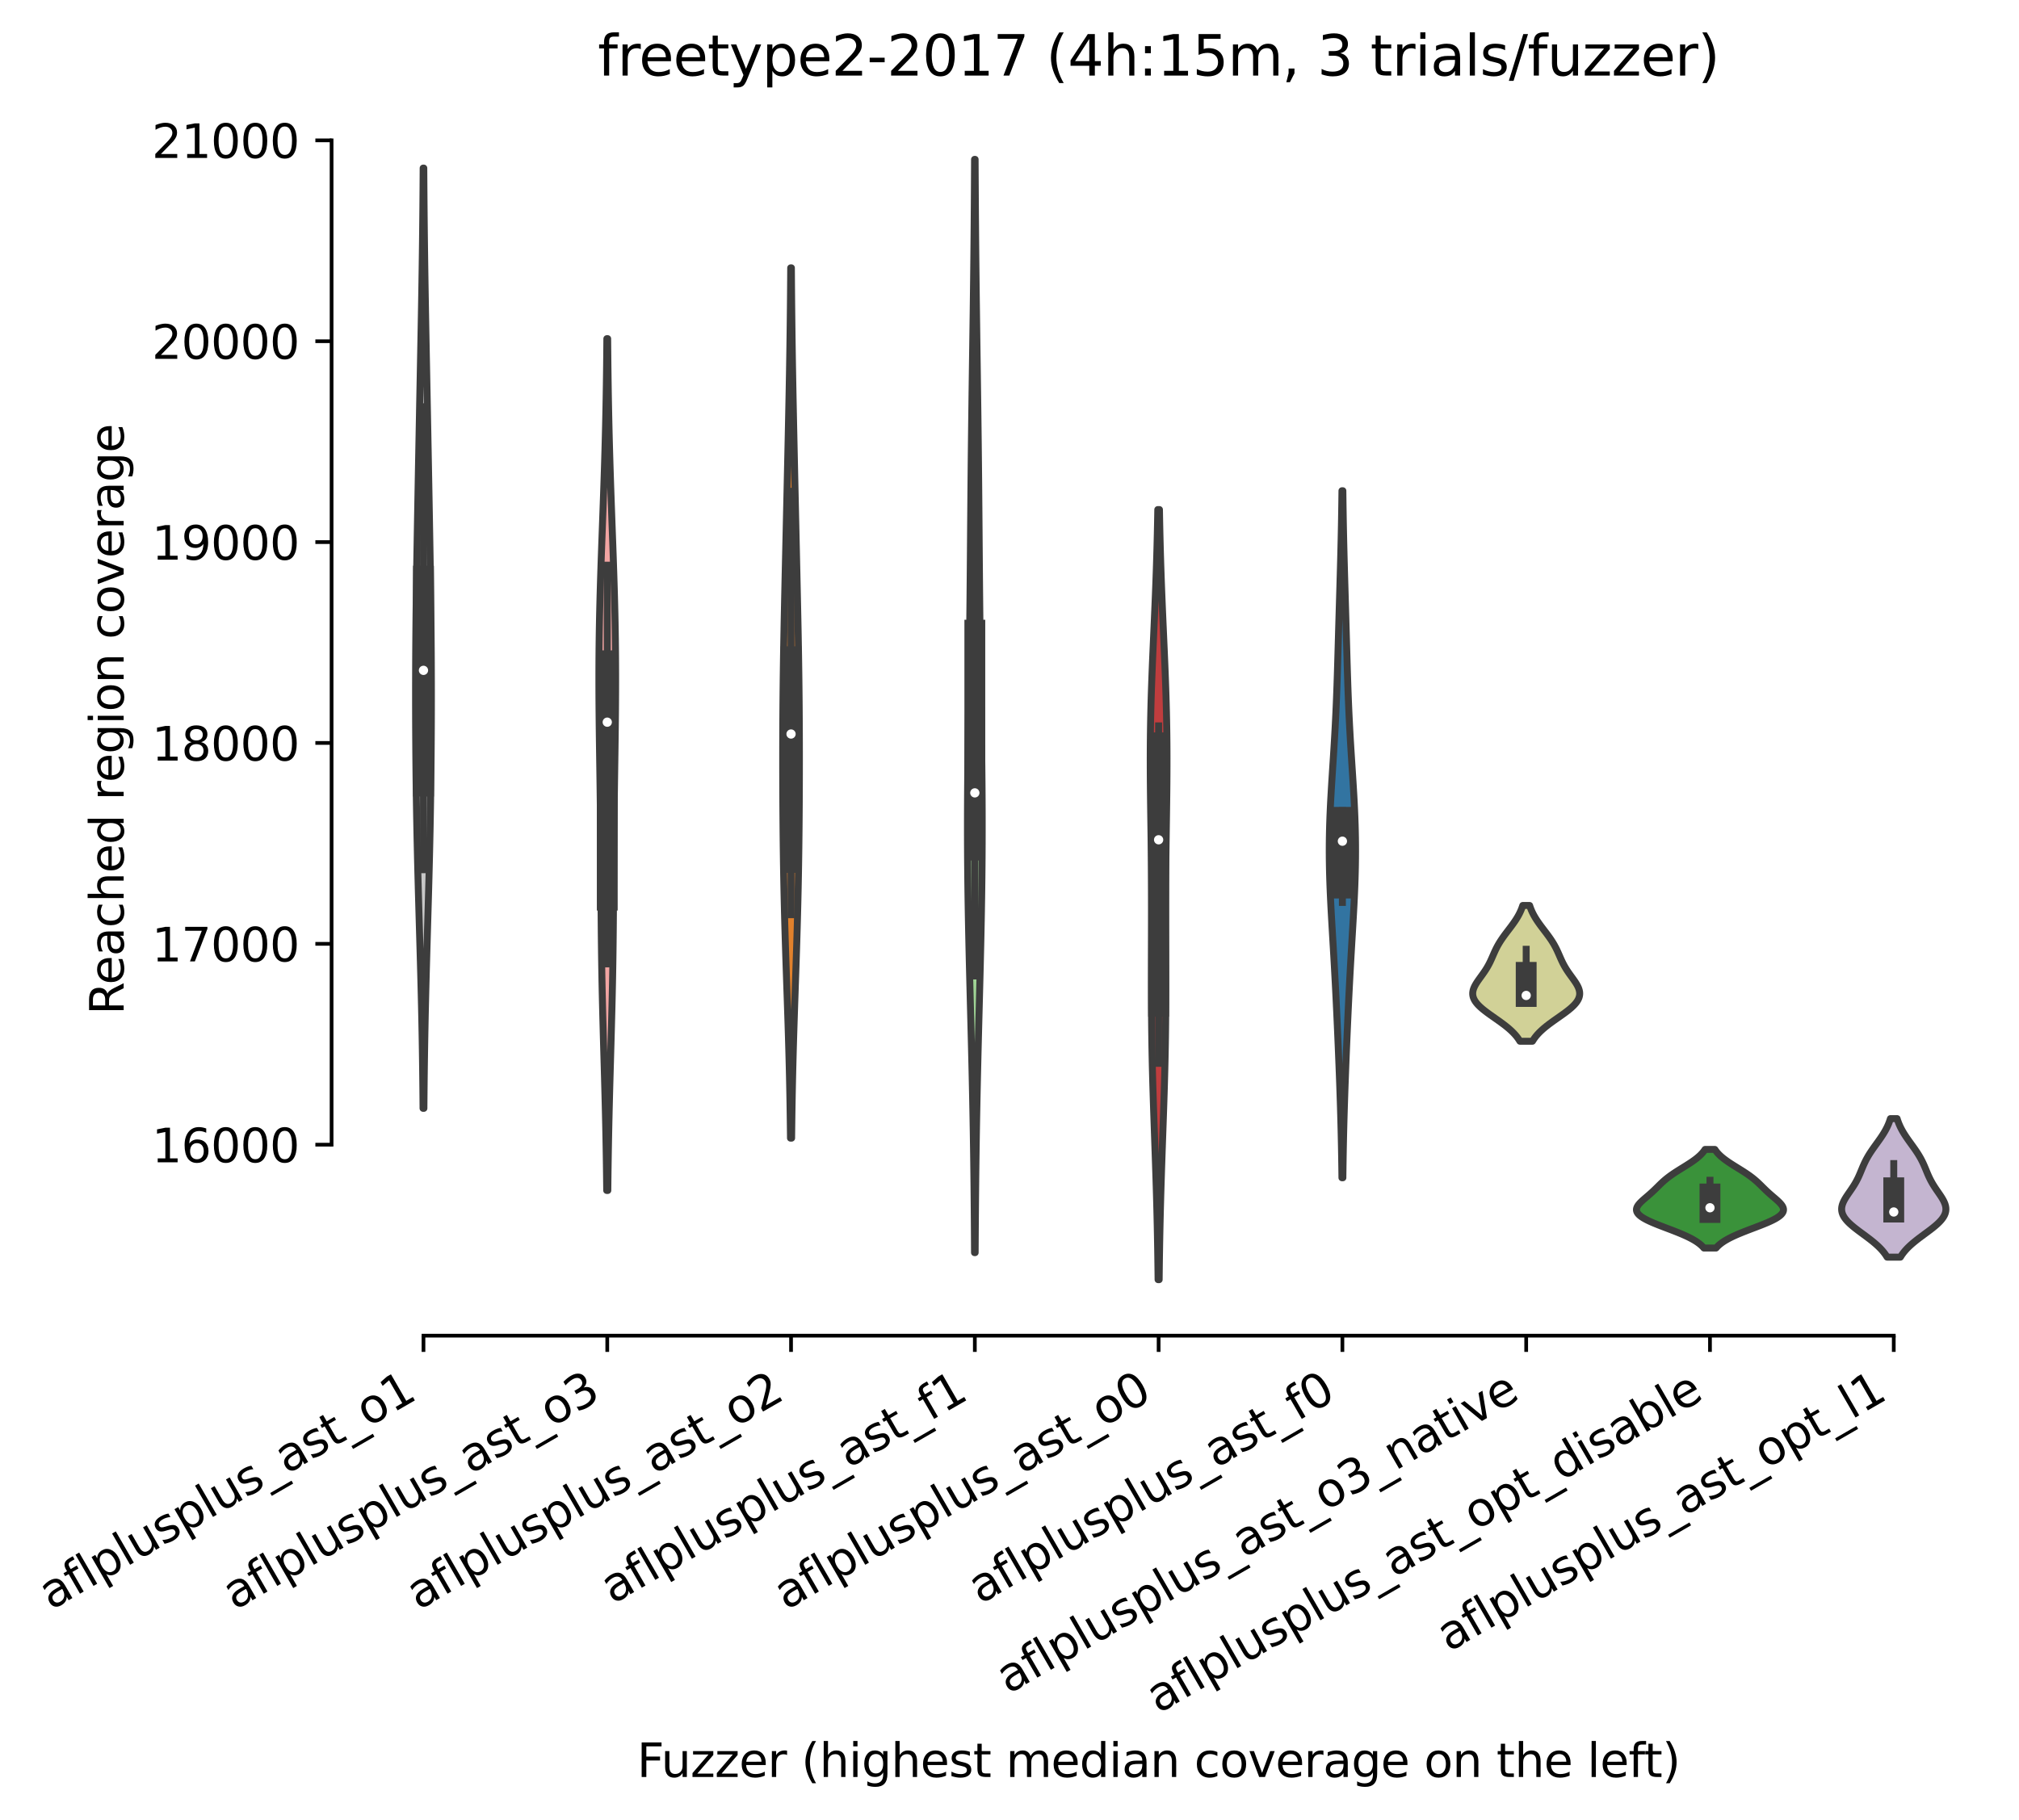 <?xml version="1.0" encoding="utf-8" standalone="no"?>
<!DOCTYPE svg PUBLIC "-//W3C//DTD SVG 1.1//EN"
  "http://www.w3.org/Graphics/SVG/1.1/DTD/svg11.dtd">
<svg xmlns:xlink="http://www.w3.org/1999/xlink" width="435.91pt" height="393.012pt" viewBox="0 0 435.91 393.012" xmlns="http://www.w3.org/2000/svg" version="1.1">
 <defs>
  <style type="text/css">*{stroke-linejoin: round; stroke-linecap: butt}</style>
 </defs>
 <g id="figure_1">
  <g id="patch_1">
   <path d="M 0 393.012 
L 435.91 393.012 
L 435.91 -0 
L 0 -0 
z
" style="fill: #ffffff"/>
  </g>
  <g id="axes_1">
   <g id="patch_2">
    <path d="M 71.59 288.43 
L 428.71 288.43 
L 428.71 22.318 
L 71.59 22.318 
z
" style="fill: #ffffff"/>
   </g>
   <g id="PolyCollection_1">
    <defs>
     <path id="m70e724a2e2" d="M 91.526 -153.675 
L 91.335 -153.675 
L 91.318 -155.725 
L 91.298 -157.776 
L 91.275 -159.827 
L 91.25 -161.878 
L 91.222 -163.929 
L 91.191 -165.98 
L 91.158 -168.031 
L 91.121 -170.082 
L 91.081 -172.133 
L 91.038 -174.184 
L 90.992 -176.235 
L 90.943 -178.286 
L 90.892 -180.337 
L 90.838 -182.387 
L 90.783 -184.438 
L 90.726 -186.489 
L 90.668 -188.54 
L 90.609 -190.591 
L 90.549 -192.642 
L 90.49 -194.693 
L 90.431 -196.744 
L 90.373 -198.795 
L 90.316 -200.846 
L 90.261 -202.897 
L 90.207 -204.948 
L 90.156 -206.999 
L 90.108 -209.049 
L 90.062 -211.1 
L 90.019 -213.151 
L 89.979 -215.202 
L 89.941 -217.253 
L 89.907 -219.304 
L 89.876 -221.355 
L 89.848 -223.406 
L 89.822 -225.457 
L 89.8 -227.508 
L 89.78 -229.559 
L 89.764 -231.61 
L 89.75 -233.661 
L 89.739 -235.712 
L 89.73 -237.762 
L 89.725 -239.813 
L 89.722 -241.864 
L 89.722 -243.915 
L 89.725 -245.966 
L 89.731 -248.017 
L 89.74 -250.068 
L 89.751 -252.119 
L 89.766 -254.17 
L 89.783 -256.221 
L 89.802 -258.272 
L 89.824 -260.323 
L 89.849 -262.374 
L 89.875 -264.424 
L 89.903 -266.475 
L 89.934 -268.526 
L 89.965 -270.577 
L 89.998 -272.628 
L 90.033 -274.679 
L 90.068 -276.73 
L 90.103 -278.781 
L 90.14 -280.832 
L 90.177 -282.883 
L 90.214 -284.934 
L 90.252 -286.985 
L 90.289 -289.036 
L 90.327 -291.086 
L 90.365 -293.137 
L 90.404 -295.188 
L 90.442 -297.239 
L 90.481 -299.29 
L 90.52 -301.341 
L 90.559 -303.392 
L 90.598 -305.443 
L 90.638 -307.494 
L 90.678 -309.545 
L 90.718 -311.596 
L 90.758 -313.647 
L 90.797 -315.698 
L 90.837 -317.748 
L 90.876 -319.799 
L 90.915 -321.85 
L 90.953 -323.901 
L 90.99 -325.952 
L 91.026 -328.003 
L 91.061 -330.054 
L 91.094 -332.105 
L 91.126 -334.156 
L 91.156 -336.207 
L 91.185 -338.258 
L 91.212 -340.309 
L 91.237 -342.36 
L 91.26 -344.41 
L 91.281 -346.461 
L 91.3 -348.512 
L 91.317 -350.563 
L 91.333 -352.614 
L 91.347 -354.665 
L 91.359 -356.716 
L 91.501 -356.716 
L 91.501 -356.716 
L 91.514 -354.665 
L 91.528 -352.614 
L 91.543 -350.563 
L 91.561 -348.512 
L 91.58 -346.461 
L 91.601 -344.41 
L 91.624 -342.36 
L 91.649 -340.309 
L 91.676 -338.258 
L 91.704 -336.207 
L 91.734 -334.156 
L 91.766 -332.105 
L 91.8 -330.054 
L 91.835 -328.003 
L 91.871 -325.952 
L 91.908 -323.901 
L 91.946 -321.85 
L 91.984 -319.799 
L 92.024 -317.748 
L 92.063 -315.698 
L 92.103 -313.647 
L 92.143 -311.596 
L 92.183 -309.545 
L 92.223 -307.494 
L 92.262 -305.443 
L 92.302 -303.392 
L 92.341 -301.341 
L 92.38 -299.29 
L 92.418 -297.239 
L 92.457 -295.188 
L 92.495 -293.137 
L 92.533 -291.086 
L 92.571 -289.036 
L 92.609 -286.985 
L 92.647 -284.934 
L 92.684 -282.883 
L 92.721 -280.832 
L 92.757 -278.781 
L 92.793 -276.73 
L 92.828 -274.679 
L 92.862 -272.628 
L 92.895 -270.577 
L 92.927 -268.526 
L 92.957 -266.475 
L 92.986 -264.424 
L 93.012 -262.374 
L 93.036 -260.323 
L 93.058 -258.272 
L 93.078 -256.221 
L 93.095 -254.17 
L 93.109 -252.119 
L 93.121 -250.068 
L 93.129 -248.017 
L 93.135 -245.966 
L 93.138 -243.915 
L 93.138 -241.864 
L 93.136 -239.813 
L 93.13 -237.762 
L 93.122 -235.712 
L 93.111 -233.661 
L 93.097 -231.61 
L 93.08 -229.559 
L 93.061 -227.508 
L 93.038 -225.457 
L 93.013 -223.406 
L 92.985 -221.355 
L 92.953 -219.304 
L 92.919 -217.253 
L 92.882 -215.202 
L 92.842 -213.151 
L 92.799 -211.1 
L 92.753 -209.049 
L 92.704 -206.999 
L 92.653 -204.948 
L 92.6 -202.897 
L 92.545 -200.846 
L 92.488 -198.795 
L 92.43 -196.744 
L 92.371 -194.693 
L 92.311 -192.642 
L 92.252 -190.591 
L 92.193 -188.54 
L 92.135 -186.489 
L 92.078 -184.438 
L 92.022 -182.387 
L 91.969 -180.337 
L 91.918 -178.286 
L 91.869 -176.235 
L 91.823 -174.184 
L 91.78 -172.133 
L 91.74 -170.082 
L 91.703 -168.031 
L 91.669 -165.98 
L 91.638 -163.929 
L 91.61 -161.878 
L 91.585 -159.827 
L 91.563 -157.776 
L 91.543 -155.725 
L 91.526 -153.675 
z
" style="stroke: #3d3d3d; stroke-width: 1.5"/>
    </defs>
    <g clip-path="url(#pdf4ad066f9)">
     <use xlink:href="#m70e724a2e2" x="0" y="393.012" style="fill: #c7c7c7; stroke: #3d3d3d; stroke-width: 1.5"/>
    </g>
   </g>
   <g id="PolyCollection_2">
    <defs>
     <path id="maac96335ac" d="M 131.232 -135.939 
L 130.989 -135.939 
L 130.968 -137.798 
L 130.946 -139.656 
L 130.92 -141.514 
L 130.892 -143.372 
L 130.861 -145.23 
L 130.827 -147.088 
L 130.79 -148.946 
L 130.751 -150.804 
L 130.709 -152.662 
L 130.665 -154.52 
L 130.618 -156.378 
L 130.569 -158.236 
L 130.519 -160.094 
L 130.467 -161.952 
L 130.415 -163.81 
L 130.362 -165.668 
L 130.31 -167.526 
L 130.258 -169.384 
L 130.207 -171.242 
L 130.157 -173.1 
L 130.11 -174.958 
L 130.065 -176.816 
L 130.022 -178.674 
L 129.983 -180.532 
L 129.947 -182.39 
L 129.914 -184.248 
L 129.885 -186.106 
L 129.859 -187.964 
L 129.836 -189.822 
L 129.816 -191.68 
L 129.799 -193.538 
L 129.784 -195.396 
L 129.771 -197.254 
L 129.76 -199.113 
L 129.749 -200.971 
L 129.739 -202.829 
L 129.729 -204.687 
L 129.718 -206.545 
L 129.706 -208.403 
L 129.693 -210.261 
L 129.679 -212.119 
L 129.662 -213.977 
L 129.644 -215.835 
L 129.623 -217.693 
L 129.601 -219.551 
L 129.577 -221.409 
L 129.552 -223.267 
L 129.525 -225.125 
L 129.498 -226.983 
L 129.47 -228.841 
L 129.443 -230.699 
L 129.416 -232.557 
L 129.391 -234.415 
L 129.368 -236.273 
L 129.348 -238.131 
L 129.331 -239.989 
L 129.317 -241.847 
L 129.308 -243.705 
L 129.303 -245.563 
L 129.303 -247.421 
L 129.309 -249.279 
L 129.32 -251.137 
L 129.336 -252.995 
L 129.358 -254.853 
L 129.386 -256.711 
L 129.42 -258.569 
L 129.458 -260.428 
L 129.502 -262.286 
L 129.55 -264.144 
L 129.602 -266.002 
L 129.658 -267.86 
L 129.718 -269.718 
L 129.78 -271.576 
L 129.845 -273.434 
L 129.911 -275.292 
L 129.978 -277.15 
L 130.046 -279.008 
L 130.114 -280.866 
L 130.182 -282.724 
L 130.248 -284.582 
L 130.314 -286.44 
L 130.377 -288.298 
L 130.438 -290.156 
L 130.497 -292.014 
L 130.554 -293.872 
L 130.607 -295.73 
L 130.657 -297.588 
L 130.704 -299.446 
L 130.748 -301.304 
L 130.789 -303.162 
L 130.826 -305.02 
L 130.86 -306.878 
L 130.891 -308.736 
L 130.92 -310.594 
L 130.945 -312.452 
L 130.968 -314.31 
L 130.988 -316.168 
L 131.006 -318.026 
L 131.021 -319.884 
L 131.199 -319.884 
L 131.199 -319.884 
L 131.215 -318.026 
L 131.233 -316.168 
L 131.253 -314.31 
L 131.276 -312.452 
L 131.301 -310.594 
L 131.329 -308.736 
L 131.36 -306.878 
L 131.394 -305.02 
L 131.432 -303.162 
L 131.472 -301.304 
L 131.516 -299.446 
L 131.563 -297.588 
L 131.614 -295.73 
L 131.667 -293.872 
L 131.723 -292.014 
L 131.782 -290.156 
L 131.843 -288.298 
L 131.907 -286.44 
L 131.972 -284.582 
L 132.039 -282.724 
L 132.106 -280.866 
L 132.174 -279.008 
L 132.242 -277.15 
L 132.31 -275.292 
L 132.376 -273.434 
L 132.44 -271.576 
L 132.503 -269.718 
L 132.562 -267.86 
L 132.618 -266.002 
L 132.671 -264.144 
L 132.719 -262.286 
L 132.763 -260.428 
L 132.801 -258.569 
L 132.834 -256.711 
L 132.862 -254.853 
L 132.884 -252.995 
L 132.901 -251.137 
L 132.912 -249.279 
L 132.917 -247.421 
L 132.917 -245.563 
L 132.913 -243.705 
L 132.903 -241.847 
L 132.89 -239.989 
L 132.873 -238.131 
L 132.852 -236.273 
L 132.829 -234.415 
L 132.804 -232.557 
L 132.778 -230.699 
L 132.75 -228.841 
L 132.723 -226.983 
L 132.695 -225.125 
L 132.669 -223.267 
L 132.643 -221.409 
L 132.619 -219.551 
L 132.597 -217.693 
L 132.577 -215.835 
L 132.558 -213.977 
L 132.542 -212.119 
L 132.527 -210.261 
L 132.514 -208.403 
L 132.503 -206.545 
L 132.492 -204.687 
L 132.481 -202.829 
L 132.471 -200.971 
L 132.461 -199.113 
L 132.449 -197.254 
L 132.436 -195.396 
L 132.421 -193.538 
L 132.404 -191.68 
L 132.384 -189.822 
L 132.362 -187.964 
L 132.336 -186.106 
L 132.306 -184.248 
L 132.274 -182.39 
L 132.238 -180.532 
L 132.198 -178.674 
L 132.156 -176.816 
L 132.111 -174.958 
L 132.063 -173.1 
L 132.014 -171.242 
L 131.963 -169.384 
L 131.911 -167.526 
L 131.858 -165.668 
L 131.806 -163.81 
L 131.753 -161.952 
L 131.702 -160.094 
L 131.651 -158.236 
L 131.603 -156.378 
L 131.556 -154.52 
L 131.512 -152.662 
L 131.47 -150.804 
L 131.43 -148.946 
L 131.394 -147.088 
L 131.36 -145.23 
L 131.329 -143.372 
L 131.3 -141.514 
L 131.275 -139.656 
L 131.252 -137.798 
L 131.232 -135.939 
z
" style="stroke: #3d3d3d; stroke-width: 1.5"/>
    </defs>
    <g clip-path="url(#pdf4ad066f9)">
     <use xlink:href="#maac96335ac" x="0" y="393.012" style="fill: #f2a5a3; stroke: #3d3d3d; stroke-width: 1.5"/>
    </g>
   </g>
   <g id="PolyCollection_3">
    <defs>
     <path id="mdefc736ce5" d="M 170.914 -147.238 
L 170.667 -147.238 
L 170.645 -149.136 
L 170.62 -151.035 
L 170.592 -152.933 
L 170.562 -154.831 
L 170.527 -156.73 
L 170.49 -158.628 
L 170.449 -160.527 
L 170.405 -162.425 
L 170.357 -164.323 
L 170.306 -166.222 
L 170.252 -168.12 
L 170.196 -170.018 
L 170.137 -171.917 
L 170.076 -173.815 
L 170.013 -175.713 
L 169.95 -177.612 
L 169.885 -179.51 
L 169.821 -181.408 
L 169.757 -183.307 
L 169.693 -185.205 
L 169.631 -187.104 
L 169.571 -189.002 
L 169.513 -190.9 
L 169.458 -192.799 
L 169.405 -194.697 
L 169.356 -196.595 
L 169.31 -198.494 
L 169.267 -200.392 
L 169.228 -202.29 
L 169.192 -204.189 
L 169.16 -206.087 
L 169.131 -207.985 
L 169.105 -209.884 
L 169.082 -211.782 
L 169.062 -213.68 
L 169.045 -215.579 
L 169.03 -217.477 
L 169.017 -219.376 
L 169.007 -221.274 
L 168.999 -223.172 
L 168.993 -225.071 
L 168.989 -226.969 
L 168.988 -228.867 
L 168.989 -230.766 
L 168.992 -232.664 
L 168.998 -234.562 
L 169.006 -236.461 
L 169.017 -238.359 
L 169.031 -240.257 
L 169.047 -242.156 
L 169.066 -244.054 
L 169.088 -245.953 
L 169.113 -247.851 
L 169.14 -249.749 
L 169.17 -251.648 
L 169.202 -253.546 
L 169.236 -255.444 
L 169.272 -257.343 
L 169.309 -259.241 
L 169.348 -261.139 
L 169.388 -263.038 
L 169.429 -264.936 
L 169.47 -266.834 
L 169.512 -268.733 
L 169.555 -270.631 
L 169.597 -272.529 
L 169.64 -274.428 
L 169.682 -276.326 
L 169.725 -278.225 
L 169.767 -280.123 
L 169.809 -282.021 
L 169.852 -283.92 
L 169.894 -285.818 
L 169.936 -287.716 
L 169.977 -289.615 
L 170.019 -291.513 
L 170.061 -293.411 
L 170.102 -295.31 
L 170.143 -297.208 
L 170.184 -299.106 
L 170.224 -301.005 
L 170.263 -302.903 
L 170.302 -304.802 
L 170.339 -306.7 
L 170.376 -308.598 
L 170.411 -310.497 
L 170.445 -312.395 
L 170.477 -314.293 
L 170.508 -316.192 
L 170.537 -318.09 
L 170.564 -319.988 
L 170.59 -321.887 
L 170.613 -323.785 
L 170.635 -325.683 
L 170.654 -327.582 
L 170.672 -329.48 
L 170.688 -331.379 
L 170.703 -333.277 
L 170.715 -335.175 
L 170.865 -335.175 
L 170.865 -335.175 
L 170.878 -333.277 
L 170.892 -331.379 
L 170.908 -329.48 
L 170.926 -327.582 
L 170.946 -325.683 
L 170.968 -323.785 
L 170.991 -321.887 
L 171.016 -319.988 
L 171.043 -318.09 
L 171.072 -316.192 
L 171.103 -314.293 
L 171.136 -312.395 
L 171.169 -310.497 
L 171.205 -308.598 
L 171.241 -306.7 
L 171.279 -304.802 
L 171.318 -302.903 
L 171.357 -301.005 
L 171.397 -299.106 
L 171.438 -297.208 
L 171.479 -295.31 
L 171.52 -293.411 
L 171.561 -291.513 
L 171.603 -289.615 
L 171.645 -287.716 
L 171.687 -285.818 
L 171.729 -283.92 
L 171.771 -282.021 
L 171.814 -280.123 
L 171.856 -278.225 
L 171.898 -276.326 
L 171.941 -274.428 
L 171.983 -272.529 
L 172.026 -270.631 
L 172.068 -268.733 
L 172.11 -266.834 
L 172.152 -264.936 
L 172.192 -263.038 
L 172.232 -261.139 
L 172.271 -259.241 
L 172.309 -257.343 
L 172.345 -255.444 
L 172.379 -253.546 
L 172.41 -251.648 
L 172.44 -249.749 
L 172.467 -247.851 
L 172.492 -245.953 
L 172.514 -244.054 
L 172.533 -242.156 
L 172.55 -240.257 
L 172.563 -238.359 
L 172.574 -236.461 
L 172.583 -234.562 
L 172.589 -232.664 
L 172.592 -230.766 
L 172.593 -228.867 
L 172.591 -226.969 
L 172.588 -225.071 
L 172.582 -223.172 
L 172.574 -221.274 
L 172.563 -219.376 
L 172.551 -217.477 
L 172.536 -215.579 
L 172.518 -213.68 
L 172.498 -211.782 
L 172.475 -209.884 
L 172.449 -207.985 
L 172.42 -206.087 
L 172.388 -204.189 
L 172.352 -202.29 
L 172.313 -200.392 
L 172.271 -198.494 
L 172.225 -196.595 
L 172.175 -194.697 
L 172.123 -192.799 
L 172.067 -190.9 
L 172.01 -189.002 
L 171.949 -187.104 
L 171.887 -185.205 
L 171.824 -183.307 
L 171.76 -181.408 
L 171.695 -179.51 
L 171.631 -177.612 
L 171.567 -175.713 
L 171.505 -173.815 
L 171.444 -171.917 
L 171.385 -170.018 
L 171.328 -168.12 
L 171.274 -166.222 
L 171.224 -164.323 
L 171.176 -162.425 
L 171.132 -160.527 
L 171.091 -158.628 
L 171.053 -156.73 
L 171.019 -154.831 
L 170.988 -152.933 
L 170.96 -151.035 
L 170.936 -149.136 
L 170.914 -147.238 
z
" style="stroke: #3d3d3d; stroke-width: 1.5"/>
    </defs>
    <g clip-path="url(#pdf4ad066f9)">
     <use xlink:href="#mdefc736ce5" x="0" y="393.012" style="fill: #e1812c; stroke: #3d3d3d; stroke-width: 1.5"/>
    </g>
   </g>
   <g id="PolyCollection_4">
    <defs>
     <path id="m0e301094a2" d="M 210.541 -122.514 
L 210.399 -122.514 
L 210.386 -124.899 
L 210.371 -127.284 
L 210.354 -129.668 
L 210.335 -132.053 
L 210.313 -134.438 
L 210.289 -136.822 
L 210.262 -139.207 
L 210.232 -141.592 
L 210.2 -143.976 
L 210.164 -146.361 
L 210.126 -148.746 
L 210.084 -151.13 
L 210.04 -153.515 
L 209.993 -155.9 
L 209.943 -158.284 
L 209.891 -160.669 
L 209.836 -163.054 
L 209.779 -165.439 
L 209.721 -167.823 
L 209.661 -170.208 
L 209.6 -172.593 
L 209.538 -174.977 
L 209.476 -177.362 
L 209.415 -179.747 
L 209.354 -182.131 
L 209.295 -184.516 
L 209.238 -186.901 
L 209.184 -189.285 
L 209.133 -191.67 
L 209.085 -194.055 
L 209.041 -196.439 
L 209.002 -198.824 
L 208.968 -201.209 
L 208.939 -203.593 
L 208.915 -205.978 
L 208.897 -208.363 
L 208.885 -210.747 
L 208.879 -213.132 
L 208.879 -215.517 
L 208.884 -217.902 
L 208.894 -220.286 
L 208.909 -222.671 
L 208.928 -225.056 
L 208.952 -227.44 
L 208.979 -229.825 
L 209.009 -232.21 
L 209.041 -234.594 
L 209.074 -236.979 
L 209.109 -239.364 
L 209.144 -241.748 
L 209.179 -244.133 
L 209.214 -246.518 
L 209.247 -248.902 
L 209.28 -251.287 
L 209.311 -253.672 
L 209.34 -256.056 
L 209.368 -258.441 
L 209.394 -260.826 
L 209.419 -263.21 
L 209.442 -265.595 
L 209.463 -267.98 
L 209.484 -270.365 
L 209.504 -272.749 
L 209.523 -275.134 
L 209.542 -277.519 
L 209.562 -279.903 
L 209.582 -282.288 
L 209.602 -284.673 
L 209.623 -287.057 
L 209.646 -289.442 
L 209.669 -291.827 
L 209.694 -294.211 
L 209.721 -296.596 
L 209.748 -298.981 
L 209.777 -301.365 
L 209.808 -303.75 
L 209.839 -306.135 
L 209.871 -308.519 
L 209.904 -310.904 
L 209.938 -313.289 
L 209.972 -315.673 
L 210.006 -318.058 
L 210.039 -320.443 
L 210.072 -322.828 
L 210.105 -325.212 
L 210.136 -327.597 
L 210.166 -329.982 
L 210.196 -332.366 
L 210.223 -334.751 
L 210.249 -337.136 
L 210.273 -339.52 
L 210.296 -341.905 
L 210.317 -344.29 
L 210.336 -346.674 
L 210.354 -349.059 
L 210.369 -351.444 
L 210.383 -353.828 
L 210.396 -356.213 
L 210.407 -358.598 
L 210.533 -358.598 
L 210.533 -358.598 
L 210.544 -356.213 
L 210.557 -353.828 
L 210.571 -351.444 
L 210.587 -349.059 
L 210.604 -346.674 
L 210.624 -344.29 
L 210.644 -341.905 
L 210.667 -339.52 
L 210.691 -337.136 
L 210.717 -334.751 
L 210.745 -332.366 
L 210.774 -329.982 
L 210.804 -327.597 
L 210.836 -325.212 
L 210.868 -322.828 
L 210.901 -320.443 
L 210.935 -318.058 
L 210.969 -315.673 
L 211.003 -313.289 
L 211.036 -310.904 
L 211.069 -308.519 
L 211.101 -306.135 
L 211.133 -303.75 
L 211.163 -301.365 
L 211.192 -298.981 
L 211.22 -296.596 
L 211.246 -294.211 
L 211.271 -291.827 
L 211.295 -289.442 
L 211.317 -287.057 
L 211.338 -284.673 
L 211.359 -282.288 
L 211.379 -279.903 
L 211.398 -277.519 
L 211.417 -275.134 
L 211.437 -272.749 
L 211.457 -270.365 
L 211.477 -267.98 
L 211.499 -265.595 
L 211.522 -263.21 
L 211.546 -260.826 
L 211.572 -258.441 
L 211.6 -256.056 
L 211.63 -253.672 
L 211.661 -251.287 
L 211.693 -248.902 
L 211.727 -246.518 
L 211.761 -244.133 
L 211.797 -241.748 
L 211.832 -239.364 
L 211.866 -236.979 
L 211.9 -234.594 
L 211.932 -232.21 
L 211.962 -229.825 
L 211.989 -227.44 
L 212.012 -225.056 
L 212.032 -222.671 
L 212.047 -220.286 
L 212.057 -217.902 
L 212.062 -215.517 
L 212.061 -213.132 
L 212.055 -210.747 
L 212.043 -208.363 
L 212.025 -205.978 
L 212.002 -203.593 
L 211.973 -201.209 
L 211.939 -198.824 
L 211.899 -196.439 
L 211.856 -194.055 
L 211.808 -191.67 
L 211.757 -189.285 
L 211.702 -186.901 
L 211.645 -184.516 
L 211.586 -182.131 
L 211.526 -179.747 
L 211.464 -177.362 
L 211.403 -174.977 
L 211.341 -172.593 
L 211.28 -170.208 
L 211.22 -167.823 
L 211.161 -165.439 
L 211.105 -163.054 
L 211.05 -160.669 
L 210.998 -158.284 
L 210.948 -155.9 
L 210.901 -153.515 
L 210.856 -151.13 
L 210.815 -148.746 
L 210.777 -146.361 
L 210.741 -143.976 
L 210.708 -141.592 
L 210.679 -139.207 
L 210.652 -136.822 
L 210.628 -134.438 
L 210.606 -132.053 
L 210.587 -129.668 
L 210.569 -127.284 
L 210.554 -124.899 
L 210.541 -122.514 
z
" style="stroke: #3d3d3d; stroke-width: 1.5"/>
    </defs>
    <g clip-path="url(#pdf4ad066f9)">
     <use xlink:href="#m0e301094a2" x="0" y="393.012" style="fill: #9fd495; stroke: #3d3d3d; stroke-width: 1.5"/>
    </g>
   </g>
   <g id="PolyCollection_5">
    <defs>
     <path id="m992756db52" d="M 250.268 -116.678 
L 250.033 -116.678 
L 250.014 -118.358 
L 249.992 -120.037 
L 249.968 -121.717 
L 249.942 -123.397 
L 249.912 -125.077 
L 249.88 -126.756 
L 249.845 -128.436 
L 249.807 -130.116 
L 249.766 -131.796 
L 249.723 -133.475 
L 249.676 -135.155 
L 249.627 -136.835 
L 249.576 -138.515 
L 249.522 -140.194 
L 249.467 -141.874 
L 249.41 -143.554 
L 249.352 -145.234 
L 249.293 -146.914 
L 249.234 -148.593 
L 249.175 -150.273 
L 249.117 -151.953 
L 249.06 -153.633 
L 249.005 -155.312 
L 248.952 -156.992 
L 248.901 -158.672 
L 248.854 -160.352 
L 248.81 -162.031 
L 248.77 -163.711 
L 248.734 -165.391 
L 248.702 -167.071 
L 248.675 -168.751 
L 248.652 -170.43 
L 248.633 -172.11 
L 248.619 -173.79 
L 248.608 -175.47 
L 248.601 -177.149 
L 248.598 -178.829 
L 248.597 -180.509 
L 248.599 -182.189 
L 248.603 -183.868 
L 248.608 -185.548 
L 248.614 -187.228 
L 248.621 -188.908 
L 248.627 -190.588 
L 248.632 -192.267 
L 248.636 -193.947 
L 248.638 -195.627 
L 248.638 -197.307 
L 248.635 -198.986 
L 248.629 -200.666 
L 248.62 -202.346 
L 248.609 -204.026 
L 248.594 -205.705 
L 248.577 -207.385 
L 248.557 -209.065 
L 248.535 -210.745 
L 248.512 -212.424 
L 248.488 -214.104 
L 248.463 -215.784 
L 248.438 -217.464 
L 248.415 -219.144 
L 248.394 -220.823 
L 248.375 -222.503 
L 248.36 -224.183 
L 248.348 -225.863 
L 248.342 -227.542 
L 248.34 -229.222 
L 248.345 -230.902 
L 248.355 -232.582 
L 248.372 -234.261 
L 248.396 -235.941 
L 248.426 -237.621 
L 248.463 -239.301 
L 248.505 -240.981 
L 248.554 -242.66 
L 248.608 -244.34 
L 248.668 -246.02 
L 248.731 -247.7 
L 248.798 -249.379 
L 248.868 -251.059 
L 248.941 -252.739 
L 249.014 -254.419 
L 249.089 -256.098 
L 249.163 -257.778 
L 249.237 -259.458 
L 249.309 -261.138 
L 249.38 -262.818 
L 249.448 -264.497 
L 249.513 -266.177 
L 249.575 -267.857 
L 249.634 -269.537 
L 249.689 -271.216 
L 249.74 -272.896 
L 249.788 -274.576 
L 249.831 -276.256 
L 249.871 -277.935 
L 249.907 -279.615 
L 249.94 -281.295 
L 249.969 -282.975 
L 250.332 -282.975 
L 250.332 -282.975 
L 250.361 -281.295 
L 250.393 -279.615 
L 250.429 -277.935 
L 250.469 -276.256 
L 250.513 -274.576 
L 250.56 -272.896 
L 250.611 -271.216 
L 250.666 -269.537 
L 250.725 -267.857 
L 250.787 -266.177 
L 250.853 -264.497 
L 250.921 -262.818 
L 250.991 -261.138 
L 251.064 -259.458 
L 251.137 -257.778 
L 251.212 -256.098 
L 251.286 -254.419 
L 251.36 -252.739 
L 251.432 -251.059 
L 251.502 -249.379 
L 251.569 -247.7 
L 251.633 -246.02 
L 251.692 -244.34 
L 251.746 -242.66 
L 251.795 -240.981 
L 251.838 -239.301 
L 251.875 -237.621 
L 251.905 -235.941 
L 251.928 -234.261 
L 251.945 -232.582 
L 251.956 -230.902 
L 251.96 -229.222 
L 251.959 -227.542 
L 251.952 -225.863 
L 251.941 -224.183 
L 251.926 -222.503 
L 251.907 -220.823 
L 251.885 -219.144 
L 251.862 -217.464 
L 251.838 -215.784 
L 251.813 -214.104 
L 251.789 -212.424 
L 251.765 -210.745 
L 251.743 -209.065 
L 251.724 -207.385 
L 251.706 -205.705 
L 251.692 -204.026 
L 251.68 -202.346 
L 251.672 -200.666 
L 251.666 -198.986 
L 251.663 -197.307 
L 251.663 -195.627 
L 251.665 -193.947 
L 251.668 -192.267 
L 251.674 -190.588 
L 251.68 -188.908 
L 251.686 -187.228 
L 251.692 -185.548 
L 251.698 -183.868 
L 251.701 -182.189 
L 251.703 -180.509 
L 251.703 -178.829 
L 251.699 -177.149 
L 251.693 -175.47 
L 251.682 -173.79 
L 251.667 -172.11 
L 251.649 -170.43 
L 251.626 -168.751 
L 251.598 -167.071 
L 251.566 -165.391 
L 251.53 -163.711 
L 251.49 -162.031 
L 251.446 -160.352 
L 251.399 -158.672 
L 251.349 -156.992 
L 251.296 -155.312 
L 251.241 -153.633 
L 251.184 -151.953 
L 251.126 -150.273 
L 251.067 -148.593 
L 251.008 -146.914 
L 250.949 -145.234 
L 250.891 -143.554 
L 250.834 -141.874 
L 250.779 -140.194 
L 250.725 -138.515 
L 250.673 -136.835 
L 250.624 -135.155 
L 250.578 -133.475 
L 250.534 -131.796 
L 250.493 -130.116 
L 250.455 -128.436 
L 250.42 -126.756 
L 250.388 -125.077 
L 250.359 -123.397 
L 250.332 -121.717 
L 250.308 -120.037 
L 250.287 -118.358 
L 250.268 -116.678 
z
" style="stroke: #3d3d3d; stroke-width: 1.5"/>
    </defs>
    <g clip-path="url(#pdf4ad066f9)">
     <use xlink:href="#m992756db52" x="0" y="393.012" style="fill: #c03d3e; stroke: #3d3d3d; stroke-width: 1.5"/>
    </g>
   </g>
   <g id="PolyCollection_6">
    <defs>
     <path id="m58dee267f8" d="M 289.932 -138.682 
L 289.728 -138.682 
L 289.71 -140.181 
L 289.688 -141.679 
L 289.664 -143.178 
L 289.638 -144.676 
L 289.608 -146.175 
L 289.575 -147.674 
L 289.54 -149.172 
L 289.501 -150.671 
L 289.46 -152.169 
L 289.416 -153.668 
L 289.369 -155.166 
L 289.319 -156.665 
L 289.268 -158.163 
L 289.214 -159.662 
L 289.158 -161.161 
L 289.1 -162.659 
L 289.041 -164.158 
L 288.981 -165.656 
L 288.919 -167.155 
L 288.855 -168.653 
L 288.791 -170.152 
L 288.725 -171.65 
L 288.657 -173.149 
L 288.588 -174.648 
L 288.517 -176.146 
L 288.445 -177.645 
L 288.37 -179.143 
L 288.293 -180.642 
L 288.213 -182.14 
L 288.132 -183.639 
L 288.048 -185.137 
L 287.962 -186.636 
L 287.875 -188.135 
L 287.786 -189.633 
L 287.697 -191.132 
L 287.609 -192.63 
L 287.522 -194.129 
L 287.437 -195.627 
L 287.356 -197.126 
L 287.281 -198.624 
L 287.211 -200.123 
L 287.149 -201.621 
L 287.096 -203.12 
L 287.052 -204.619 
L 287.02 -206.117 
L 286.999 -207.616 
L 286.991 -209.114 
L 286.995 -210.613 
L 287.012 -212.111 
L 287.041 -213.61 
L 287.083 -215.108 
L 287.136 -216.607 
L 287.2 -218.106 
L 287.272 -219.604 
L 287.353 -221.103 
L 287.44 -222.601 
L 287.532 -224.1 
L 287.627 -225.598 
L 287.724 -227.097 
L 287.821 -228.595 
L 287.918 -230.094 
L 288.011 -231.593 
L 288.102 -233.091 
L 288.189 -234.59 
L 288.271 -236.088 
L 288.347 -237.587 
L 288.419 -239.085 
L 288.486 -240.584 
L 288.548 -242.082 
L 288.605 -243.581 
L 288.659 -245.08 
L 288.709 -246.578 
L 288.756 -248.077 
L 288.801 -249.575 
L 288.845 -251.074 
L 288.888 -252.572 
L 288.93 -254.071 
L 288.972 -255.569 
L 289.014 -257.068 
L 289.057 -258.566 
L 289.1 -260.065 
L 289.144 -261.564 
L 289.188 -263.062 
L 289.232 -264.561 
L 289.276 -266.059 
L 289.319 -267.558 
L 289.362 -269.056 
L 289.404 -270.555 
L 289.444 -272.053 
L 289.483 -273.552 
L 289.52 -275.051 
L 289.555 -276.549 
L 289.587 -278.048 
L 289.617 -279.546 
L 289.645 -281.045 
L 289.67 -282.543 
L 289.693 -284.042 
L 289.713 -285.54 
L 289.731 -287.039 
L 289.93 -287.039 
L 289.93 -287.039 
L 289.948 -285.54 
L 289.968 -284.042 
L 289.991 -282.543 
L 290.016 -281.045 
L 290.043 -279.546 
L 290.073 -278.048 
L 290.106 -276.549 
L 290.141 -275.051 
L 290.177 -273.552 
L 290.216 -272.053 
L 290.257 -270.555 
L 290.298 -269.056 
L 290.341 -267.558 
L 290.385 -266.059 
L 290.429 -264.561 
L 290.473 -263.062 
L 290.517 -261.564 
L 290.56 -260.065 
L 290.603 -258.566 
L 290.646 -257.068 
L 290.688 -255.569 
L 290.731 -254.071 
L 290.773 -252.572 
L 290.816 -251.074 
L 290.859 -249.575 
L 290.904 -248.077 
L 290.952 -246.578 
L 291.002 -245.08 
L 291.055 -243.581 
L 291.113 -242.082 
L 291.175 -240.584 
L 291.241 -239.085 
L 291.313 -237.587 
L 291.39 -236.088 
L 291.472 -234.59 
L 291.558 -233.091 
L 291.649 -231.593 
L 291.743 -230.094 
L 291.839 -228.595 
L 291.936 -227.097 
L 292.033 -225.598 
L 292.129 -224.1 
L 292.22 -222.601 
L 292.308 -221.103 
L 292.388 -219.604 
L 292.461 -218.106 
L 292.524 -216.607 
L 292.577 -215.108 
L 292.619 -213.61 
L 292.649 -212.111 
L 292.666 -210.613 
L 292.67 -209.114 
L 292.662 -207.616 
L 292.641 -206.117 
L 292.608 -204.619 
L 292.565 -203.12 
L 292.512 -201.621 
L 292.45 -200.123 
L 292.38 -198.624 
L 292.304 -197.126 
L 292.223 -195.627 
L 292.139 -194.129 
L 292.052 -192.63 
L 291.963 -191.132 
L 291.874 -189.633 
L 291.786 -188.135 
L 291.698 -186.636 
L 291.613 -185.137 
L 291.529 -183.639 
L 291.447 -182.14 
L 291.368 -180.642 
L 291.291 -179.143 
L 291.216 -177.645 
L 291.143 -176.146 
L 291.072 -174.648 
L 291.003 -173.149 
L 290.936 -171.65 
L 290.87 -170.152 
L 290.805 -168.653 
L 290.742 -167.155 
L 290.68 -165.656 
L 290.619 -164.158 
L 290.56 -162.659 
L 290.503 -161.161 
L 290.447 -159.662 
L 290.393 -158.163 
L 290.341 -156.665 
L 290.292 -155.166 
L 290.245 -153.668 
L 290.201 -152.169 
L 290.159 -150.671 
L 290.121 -149.172 
L 290.085 -147.674 
L 290.053 -146.175 
L 290.023 -144.676 
L 289.996 -143.178 
L 289.972 -141.679 
L 289.951 -140.181 
L 289.932 -138.682 
z
" style="stroke: #3d3d3d; stroke-width: 1.5"/>
    </defs>
    <g clip-path="url(#pdf4ad066f9)">
     <use xlink:href="#m58dee267f8" x="0" y="393.012" style="fill: #3274a1; stroke: #3d3d3d; stroke-width: 1.5"/>
    </g>
   </g>
   <g id="PolyCollection_7">
    <defs>
     <path id="md068585709" d="M 330.866 -168.163 
L 328.154 -168.163 
L 327.972 -168.459 
L 327.772 -168.755 
L 327.554 -169.052 
L 327.317 -169.348 
L 327.061 -169.644 
L 326.786 -169.94 
L 326.491 -170.236 
L 326.178 -170.532 
L 325.846 -170.829 
L 325.497 -171.125 
L 325.132 -171.421 
L 324.752 -171.717 
L 324.359 -172.013 
L 323.955 -172.309 
L 323.542 -172.605 
L 323.123 -172.902 
L 322.701 -173.198 
L 322.278 -173.494 
L 321.859 -173.79 
L 321.445 -174.086 
L 321.041 -174.382 
L 320.65 -174.679 
L 320.275 -174.975 
L 319.92 -175.271 
L 319.587 -175.567 
L 319.28 -175.863 
L 319 -176.159 
L 318.751 -176.456 
L 318.534 -176.752 
L 318.351 -177.048 
L 318.203 -177.344 
L 318.089 -177.64 
L 318.012 -177.936 
L 317.969 -178.233 
L 317.96 -178.529 
L 317.984 -178.825 
L 318.039 -179.121 
L 318.122 -179.417 
L 318.233 -179.713 
L 318.367 -180.009 
L 318.522 -180.306 
L 318.694 -180.602 
L 318.882 -180.898 
L 319.08 -181.194 
L 319.287 -181.49 
L 319.5 -181.786 
L 319.714 -182.083 
L 319.929 -182.379 
L 320.141 -182.675 
L 320.349 -182.971 
L 320.551 -183.267 
L 320.746 -183.563 
L 320.933 -183.86 
L 321.111 -184.156 
L 321.281 -184.452 
L 321.442 -184.748 
L 321.595 -185.044 
L 321.741 -185.34 
L 321.881 -185.636 
L 322.016 -185.933 
L 322.148 -186.229 
L 322.278 -186.525 
L 322.407 -186.821 
L 322.537 -187.117 
L 322.67 -187.413 
L 322.806 -187.71 
L 322.948 -188.006 
L 323.096 -188.302 
L 323.25 -188.598 
L 323.412 -188.894 
L 323.583 -189.19 
L 323.761 -189.487 
L 323.947 -189.783 
L 324.141 -190.079 
L 324.342 -190.375 
L 324.55 -190.671 
L 324.764 -190.967 
L 324.982 -191.264 
L 325.205 -191.56 
L 325.429 -191.856 
L 325.655 -192.152 
L 325.88 -192.448 
L 326.105 -192.744 
L 326.326 -193.04 
L 326.544 -193.337 
L 326.757 -193.633 
L 326.964 -193.929 
L 327.164 -194.225 
L 327.356 -194.521 
L 327.54 -194.817 
L 327.715 -195.114 
L 327.881 -195.41 
L 328.037 -195.706 
L 328.183 -196.002 
L 328.319 -196.298 
L 328.446 -196.594 
L 328.562 -196.891 
L 328.669 -197.187 
L 328.767 -197.483 
L 330.253 -197.483 
L 330.253 -197.483 
L 330.351 -197.187 
L 330.458 -196.891 
L 330.575 -196.594 
L 330.701 -196.298 
L 330.837 -196.002 
L 330.983 -195.706 
L 331.139 -195.41 
L 331.305 -195.114 
L 331.48 -194.817 
L 331.664 -194.521 
L 331.857 -194.225 
L 332.057 -193.929 
L 332.264 -193.633 
L 332.476 -193.337 
L 332.694 -193.04 
L 332.916 -192.744 
L 333.14 -192.448 
L 333.366 -192.152 
L 333.591 -191.856 
L 333.816 -191.56 
L 334.038 -191.264 
L 334.256 -190.967 
L 334.47 -190.671 
L 334.678 -190.375 
L 334.879 -190.079 
L 335.073 -189.783 
L 335.26 -189.487 
L 335.438 -189.19 
L 335.608 -188.894 
L 335.77 -188.598 
L 335.925 -188.302 
L 336.073 -188.006 
L 336.214 -187.71 
L 336.351 -187.413 
L 336.484 -187.117 
L 336.614 -186.821 
L 336.743 -186.525 
L 336.873 -186.229 
L 337.004 -185.933 
L 337.14 -185.636 
L 337.279 -185.34 
L 337.425 -185.044 
L 337.579 -184.748 
L 337.74 -184.452 
L 337.909 -184.156 
L 338.087 -183.86 
L 338.274 -183.563 
L 338.469 -183.267 
L 338.671 -182.971 
L 338.879 -182.675 
L 339.091 -182.379 
L 339.306 -182.083 
L 339.521 -181.786 
L 339.733 -181.49 
L 339.94 -181.194 
L 340.139 -180.898 
L 340.326 -180.602 
L 340.499 -180.306 
L 340.654 -180.009 
L 340.788 -179.713 
L 340.898 -179.417 
L 340.982 -179.121 
L 341.037 -178.825 
L 341.061 -178.529 
L 341.052 -178.233 
L 341.009 -177.936 
L 340.931 -177.64 
L 340.818 -177.344 
L 340.669 -177.048 
L 340.486 -176.752 
L 340.269 -176.456 
L 340.02 -176.159 
L 339.741 -175.863 
L 339.434 -175.567 
L 339.101 -175.271 
L 338.746 -174.975 
L 338.371 -174.679 
L 337.98 -174.382 
L 337.576 -174.086 
L 337.162 -173.79 
L 336.742 -173.494 
L 336.32 -173.198 
L 335.897 -172.902 
L 335.478 -172.605 
L 335.066 -172.309 
L 334.661 -172.013 
L 334.268 -171.717 
L 333.888 -171.421 
L 333.523 -171.125 
L 333.174 -170.829 
L 332.843 -170.532 
L 332.529 -170.236 
L 332.235 -169.94 
L 331.959 -169.644 
L 331.703 -169.348 
L 331.466 -169.052 
L 331.248 -168.755 
L 331.049 -168.459 
L 330.866 -168.163 
z
" style="stroke: #3d3d3d; stroke-width: 1.5"/>
    </defs>
    <g clip-path="url(#pdf4ad066f9)">
     <use xlink:href="#md068585709" x="0" y="393.012" style="fill: #d1d197; stroke: #3d3d3d; stroke-width: 1.5"/>
    </g>
   </g>
   <g id="PolyCollection_8">
    <defs>
     <path id="m0dcbe24d92" d="M 370.5 -123.508 
L 367.881 -123.508 
L 367.692 -123.723 
L 367.481 -123.938 
L 367.25 -124.153 
L 366.995 -124.368 
L 366.716 -124.583 
L 366.413 -124.798 
L 366.085 -125.013 
L 365.731 -125.228 
L 365.352 -125.444 
L 364.947 -125.659 
L 364.518 -125.874 
L 364.066 -126.089 
L 363.591 -126.304 
L 363.095 -126.519 
L 362.58 -126.734 
L 362.048 -126.949 
L 361.503 -127.164 
L 360.948 -127.38 
L 360.385 -127.595 
L 359.818 -127.81 
L 359.252 -128.025 
L 358.69 -128.24 
L 358.137 -128.455 
L 357.597 -128.67 
L 357.073 -128.885 
L 356.571 -129.1 
L 356.094 -129.316 
L 355.647 -129.531 
L 355.231 -129.746 
L 354.852 -129.961 
L 354.511 -130.176 
L 354.21 -130.391 
L 353.952 -130.606 
L 353.738 -130.821 
L 353.567 -131.036 
L 353.441 -131.252 
L 353.358 -131.467 
L 353.318 -131.682 
L 353.319 -131.897 
L 353.358 -132.112 
L 353.433 -132.327 
L 353.542 -132.542 
L 353.68 -132.757 
L 353.845 -132.972 
L 354.032 -133.187 
L 354.239 -133.403 
L 354.46 -133.618 
L 354.694 -133.833 
L 354.937 -134.048 
L 355.185 -134.263 
L 355.436 -134.478 
L 355.687 -134.693 
L 355.937 -134.908 
L 356.183 -135.123 
L 356.426 -135.339 
L 356.664 -135.554 
L 356.896 -135.769 
L 357.124 -135.984 
L 357.348 -136.199 
L 357.569 -136.414 
L 357.787 -136.629 
L 358.005 -136.844 
L 358.223 -137.059 
L 358.444 -137.275 
L 358.668 -137.49 
L 358.899 -137.705 
L 359.136 -137.92 
L 359.381 -138.135 
L 359.636 -138.35 
L 359.901 -138.565 
L 360.176 -138.78 
L 360.462 -138.995 
L 360.759 -139.211 
L 361.066 -139.426 
L 361.383 -139.641 
L 361.709 -139.856 
L 362.042 -140.071 
L 362.381 -140.286 
L 362.725 -140.501 
L 363.071 -140.716 
L 363.419 -140.931 
L 363.766 -141.147 
L 364.109 -141.362 
L 364.448 -141.577 
L 364.781 -141.792 
L 365.106 -142.007 
L 365.421 -142.222 
L 365.725 -142.437 
L 366.016 -142.652 
L 366.295 -142.867 
L 366.559 -143.083 
L 366.809 -143.298 
L 367.043 -143.513 
L 367.263 -143.728 
L 367.466 -143.943 
L 367.655 -144.158 
L 367.828 -144.373 
L 367.987 -144.588 
L 368.131 -144.803 
L 370.249 -144.803 
L 370.249 -144.803 
L 370.394 -144.588 
L 370.552 -144.373 
L 370.726 -144.158 
L 370.914 -143.943 
L 371.118 -143.728 
L 371.337 -143.513 
L 371.572 -143.298 
L 371.821 -143.083 
L 372.086 -142.867 
L 372.364 -142.652 
L 372.656 -142.437 
L 372.96 -142.222 
L 373.275 -142.007 
L 373.599 -141.792 
L 373.932 -141.577 
L 374.271 -141.362 
L 374.615 -141.147 
L 374.962 -140.931 
L 375.309 -140.716 
L 375.656 -140.501 
L 376 -140.286 
L 376.339 -140.071 
L 376.672 -139.856 
L 376.998 -139.641 
L 377.314 -139.426 
L 377.622 -139.211 
L 377.919 -138.995 
L 378.205 -138.78 
L 378.48 -138.565 
L 378.745 -138.35 
L 378.999 -138.135 
L 379.245 -137.92 
L 379.482 -137.705 
L 379.712 -137.49 
L 379.937 -137.275 
L 380.158 -137.059 
L 380.376 -136.844 
L 380.594 -136.629 
L 380.812 -136.414 
L 381.032 -136.199 
L 381.256 -135.984 
L 381.484 -135.769 
L 381.717 -135.554 
L 381.955 -135.339 
L 382.197 -135.123 
L 382.444 -134.908 
L 382.694 -134.693 
L 382.945 -134.478 
L 383.196 -134.263 
L 383.444 -134.048 
L 383.686 -133.833 
L 383.92 -133.618 
L 384.142 -133.403 
L 384.349 -133.187 
L 384.536 -132.972 
L 384.701 -132.757 
L 384.839 -132.542 
L 384.947 -132.327 
L 385.022 -132.112 
L 385.062 -131.897 
L 385.062 -131.682 
L 385.022 -131.467 
L 384.939 -131.252 
L 384.813 -131.036 
L 384.643 -130.821 
L 384.428 -130.606 
L 384.17 -130.391 
L 383.87 -130.176 
L 383.529 -129.961 
L 383.149 -129.746 
L 382.734 -129.531 
L 382.286 -129.316 
L 381.809 -129.1 
L 381.307 -128.885 
L 380.784 -128.67 
L 380.243 -128.455 
L 379.69 -128.24 
L 379.128 -128.025 
L 378.562 -127.81 
L 377.996 -127.595 
L 377.433 -127.38 
L 376.877 -127.164 
L 376.332 -126.949 
L 375.801 -126.734 
L 375.286 -126.519 
L 374.79 -126.304 
L 374.315 -126.089 
L 373.862 -125.874 
L 373.433 -125.659 
L 373.029 -125.444 
L 372.65 -125.228 
L 372.296 -125.013 
L 371.968 -124.798 
L 371.664 -124.583 
L 371.386 -124.368 
L 371.131 -124.153 
L 370.899 -123.938 
L 370.689 -123.723 
L 370.5 -123.508 
z
" style="stroke: #3d3d3d; stroke-width: 1.5"/>
    </defs>
    <g clip-path="url(#pdf4ad066f9)">
     <use xlink:href="#m0dcbe24d92" x="0" y="393.012" style="fill: #3a923a; stroke: #3d3d3d; stroke-width: 1.5"/>
    </g>
   </g>
   <g id="PolyCollection_9">
    <defs>
     <path id="m959039afbf" d="M 410.302 -121.539 
L 407.439 -121.539 
L 407.252 -121.842 
L 407.047 -122.144 
L 406.824 -122.446 
L 406.583 -122.748 
L 406.324 -123.05 
L 406.046 -123.353 
L 405.75 -123.655 
L 405.435 -123.957 
L 405.104 -124.259 
L 404.756 -124.561 
L 404.394 -124.864 
L 404.018 -125.166 
L 403.631 -125.468 
L 403.234 -125.77 
L 402.83 -126.072 
L 402.422 -126.374 
L 402.012 -126.677 
L 401.604 -126.979 
L 401.199 -127.281 
L 400.803 -127.583 
L 400.417 -127.885 
L 400.046 -128.188 
L 399.692 -128.49 
L 399.358 -128.792 
L 399.047 -129.094 
L 398.762 -129.396 
L 398.506 -129.699 
L 398.279 -130.001 
L 398.085 -130.303 
L 397.923 -130.605 
L 397.795 -130.907 
L 397.701 -131.209 
L 397.641 -131.512 
L 397.615 -131.814 
L 397.621 -132.116 
L 397.658 -132.418 
L 397.724 -132.72 
L 397.817 -133.023 
L 397.934 -133.325 
L 398.074 -133.627 
L 398.232 -133.929 
L 398.406 -134.231 
L 398.593 -134.534 
L 398.79 -134.836 
L 398.993 -135.138 
L 399.201 -135.44 
L 399.41 -135.742 
L 399.618 -136.044 
L 399.823 -136.347 
L 400.023 -136.649 
L 400.217 -136.951 
L 400.404 -137.253 
L 400.583 -137.555 
L 400.753 -137.858 
L 400.914 -138.16 
L 401.068 -138.462 
L 401.214 -138.764 
L 401.353 -139.066 
L 401.487 -139.369 
L 401.616 -139.671 
L 401.743 -139.973 
L 401.867 -140.275 
L 401.992 -140.577 
L 402.118 -140.879 
L 402.247 -141.182 
L 402.379 -141.484 
L 402.517 -141.786 
L 402.66 -142.088 
L 402.811 -142.39 
L 402.968 -142.693 
L 403.134 -142.995 
L 403.307 -143.297 
L 403.488 -143.599 
L 403.677 -143.901 
L 403.872 -144.204 
L 404.074 -144.506 
L 404.281 -144.808 
L 404.493 -145.11 
L 404.708 -145.412 
L 404.925 -145.714 
L 405.143 -146.017 
L 405.361 -146.319 
L 405.577 -146.621 
L 405.791 -146.923 
L 406.002 -147.225 
L 406.207 -147.528 
L 406.407 -147.83 
L 406.6 -148.132 
L 406.785 -148.434 
L 406.963 -148.736 
L 407.131 -149.039 
L 407.291 -149.341 
L 407.442 -149.643 
L 407.583 -149.945 
L 407.714 -150.247 
L 407.836 -150.549 
L 407.949 -150.852 
L 408.052 -151.154 
L 408.147 -151.456 
L 409.594 -151.456 
L 409.594 -151.456 
L 409.688 -151.154 
L 409.792 -150.852 
L 409.905 -150.549 
L 410.026 -150.247 
L 410.158 -149.945 
L 410.299 -149.643 
L 410.449 -149.341 
L 410.609 -149.039 
L 410.778 -148.736 
L 410.955 -148.434 
L 411.141 -148.132 
L 411.334 -147.83 
L 411.533 -147.528 
L 411.739 -147.225 
L 411.949 -146.923 
L 412.163 -146.621 
L 412.38 -146.319 
L 412.598 -146.017 
L 412.816 -145.714 
L 413.033 -145.412 
L 413.248 -145.11 
L 413.46 -144.808 
L 413.667 -144.506 
L 413.868 -144.204 
L 414.064 -143.901 
L 414.252 -143.599 
L 414.433 -143.297 
L 414.607 -142.995 
L 414.772 -142.693 
L 414.93 -142.39 
L 415.08 -142.088 
L 415.224 -141.786 
L 415.362 -141.484 
L 415.494 -141.182 
L 415.623 -140.879 
L 415.749 -140.577 
L 415.873 -140.275 
L 415.998 -139.973 
L 416.124 -139.671 
L 416.254 -139.369 
L 416.387 -139.066 
L 416.527 -138.764 
L 416.673 -138.462 
L 416.826 -138.16 
L 416.988 -137.858 
L 417.158 -137.555 
L 417.337 -137.253 
L 417.523 -136.951 
L 417.717 -136.649 
L 417.917 -136.347 
L 418.122 -136.044 
L 418.33 -135.742 
L 418.54 -135.44 
L 418.747 -135.138 
L 418.951 -134.836 
L 419.148 -134.534 
L 419.335 -134.231 
L 419.509 -133.929 
L 419.667 -133.627 
L 419.806 -133.325 
L 419.924 -133.023 
L 420.017 -132.72 
L 420.083 -132.418 
L 420.12 -132.116 
L 420.126 -131.814 
L 420.099 -131.512 
L 420.039 -131.209 
L 419.946 -130.907 
L 419.818 -130.605 
L 419.656 -130.303 
L 419.461 -130.001 
L 419.235 -129.699 
L 418.978 -129.396 
L 418.693 -129.094 
L 418.383 -128.792 
L 418.049 -128.49 
L 417.695 -128.188 
L 417.323 -127.885 
L 416.938 -127.583 
L 416.541 -127.281 
L 416.137 -126.979 
L 415.728 -126.677 
L 415.319 -126.374 
L 414.91 -126.072 
L 414.506 -125.77 
L 414.11 -125.468 
L 413.722 -125.166 
L 413.347 -124.864 
L 412.984 -124.561 
L 412.637 -124.259 
L 412.305 -123.957 
L 411.991 -123.655 
L 411.695 -123.353 
L 411.417 -123.05 
L 411.157 -122.748 
L 410.916 -122.446 
L 410.693 -122.144 
L 410.489 -121.842 
L 410.302 -121.539 
z
" style="stroke: #3d3d3d; stroke-width: 1.5"/>
    </defs>
    <g clip-path="url(#pdf4ad066f9)">
     <use xlink:href="#m959039afbf" x="0" y="393.012" style="fill: #c4b5d0; stroke: #3d3d3d; stroke-width: 1.5"/>
    </g>
   </g>
   <g id="matplotlib.axis_1">
    <g id="xtick_1">
     <g id="line2d_1">
      <defs>
       <path id="mbaa6e2eb8c" d="M 0 0 
L 0 3.5 
" style="stroke: #000000; stroke-width: 0.8"/>
      </defs>
      <g>
       <use xlink:href="#mbaa6e2eb8c" x="91.43" y="288.43" style="stroke: #000000; stroke-width: 0.8"/>
      </g>
     </g>
     <g id="text_1">
      <!-- aflplusplus_ast_o1 -->
      <g transform="translate(10.999 347.767)rotate(-30)scale(0.1 -0.1)">
       <defs>
        <path id="DejaVuSans-61" d="M 2194 1759 
Q 1497 1759 1228 1600 
Q 959 1441 959 1056 
Q 959 750 1161 570 
Q 1363 391 1709 391 
Q 2188 391 2477 730 
Q 2766 1069 2766 1631 
L 2766 1759 
L 2194 1759 
z
M 3341 1997 
L 3341 0 
L 2766 0 
L 2766 531 
Q 2569 213 2275 61 
Q 1981 -91 1556 -91 
Q 1019 -91 701 211 
Q 384 513 384 1019 
Q 384 1609 779 1909 
Q 1175 2209 1959 2209 
L 2766 2209 
L 2766 2266 
Q 2766 2663 2505 2880 
Q 2244 3097 1772 3097 
Q 1472 3097 1187 3025 
Q 903 2953 641 2809 
L 641 3341 
Q 956 3463 1253 3523 
Q 1550 3584 1831 3584 
Q 2591 3584 2966 3190 
Q 3341 2797 3341 1997 
z
" transform="scale(0.016)"/>
        <path id="DejaVuSans-66" d="M 2375 4863 
L 2375 4384 
L 1825 4384 
Q 1516 4384 1395 4259 
Q 1275 4134 1275 3809 
L 1275 3500 
L 2222 3500 
L 2222 3053 
L 1275 3053 
L 1275 0 
L 697 0 
L 697 3053 
L 147 3053 
L 147 3500 
L 697 3500 
L 697 3744 
Q 697 4328 969 4595 
Q 1241 4863 1831 4863 
L 2375 4863 
z
" transform="scale(0.016)"/>
        <path id="DejaVuSans-6c" d="M 603 4863 
L 1178 4863 
L 1178 0 
L 603 0 
L 603 4863 
z
" transform="scale(0.016)"/>
        <path id="DejaVuSans-70" d="M 1159 525 
L 1159 -1331 
L 581 -1331 
L 581 3500 
L 1159 3500 
L 1159 2969 
Q 1341 3281 1617 3432 
Q 1894 3584 2278 3584 
Q 2916 3584 3314 3078 
Q 3713 2572 3713 1747 
Q 3713 922 3314 415 
Q 2916 -91 2278 -91 
Q 1894 -91 1617 61 
Q 1341 213 1159 525 
z
M 3116 1747 
Q 3116 2381 2855 2742 
Q 2594 3103 2138 3103 
Q 1681 3103 1420 2742 
Q 1159 2381 1159 1747 
Q 1159 1113 1420 752 
Q 1681 391 2138 391 
Q 2594 391 2855 752 
Q 3116 1113 3116 1747 
z
" transform="scale(0.016)"/>
        <path id="DejaVuSans-75" d="M 544 1381 
L 544 3500 
L 1119 3500 
L 1119 1403 
Q 1119 906 1312 657 
Q 1506 409 1894 409 
Q 2359 409 2629 706 
Q 2900 1003 2900 1516 
L 2900 3500 
L 3475 3500 
L 3475 0 
L 2900 0 
L 2900 538 
Q 2691 219 2414 64 
Q 2138 -91 1772 -91 
Q 1169 -91 856 284 
Q 544 659 544 1381 
z
M 1991 3584 
L 1991 3584 
z
" transform="scale(0.016)"/>
        <path id="DejaVuSans-73" d="M 2834 3397 
L 2834 2853 
Q 2591 2978 2328 3040 
Q 2066 3103 1784 3103 
Q 1356 3103 1142 2972 
Q 928 2841 928 2578 
Q 928 2378 1081 2264 
Q 1234 2150 1697 2047 
L 1894 2003 
Q 2506 1872 2764 1633 
Q 3022 1394 3022 966 
Q 3022 478 2636 193 
Q 2250 -91 1575 -91 
Q 1294 -91 989 -36 
Q 684 19 347 128 
L 347 722 
Q 666 556 975 473 
Q 1284 391 1588 391 
Q 1994 391 2212 530 
Q 2431 669 2431 922 
Q 2431 1156 2273 1281 
Q 2116 1406 1581 1522 
L 1381 1569 
Q 847 1681 609 1914 
Q 372 2147 372 2553 
Q 372 3047 722 3315 
Q 1072 3584 1716 3584 
Q 2034 3584 2315 3537 
Q 2597 3491 2834 3397 
z
" transform="scale(0.016)"/>
        <path id="DejaVuSans-5f" d="M 3263 -1063 
L 3263 -1509 
L -63 -1509 
L -63 -1063 
L 3263 -1063 
z
" transform="scale(0.016)"/>
        <path id="DejaVuSans-74" d="M 1172 4494 
L 1172 3500 
L 2356 3500 
L 2356 3053 
L 1172 3053 
L 1172 1153 
Q 1172 725 1289 603 
Q 1406 481 1766 481 
L 2356 481 
L 2356 0 
L 1766 0 
Q 1100 0 847 248 
Q 594 497 594 1153 
L 594 3053 
L 172 3053 
L 172 3500 
L 594 3500 
L 594 4494 
L 1172 4494 
z
" transform="scale(0.016)"/>
        <path id="DejaVuSans-6f" d="M 1959 3097 
Q 1497 3097 1228 2736 
Q 959 2375 959 1747 
Q 959 1119 1226 758 
Q 1494 397 1959 397 
Q 2419 397 2687 759 
Q 2956 1122 2956 1747 
Q 2956 2369 2687 2733 
Q 2419 3097 1959 3097 
z
M 1959 3584 
Q 2709 3584 3137 3096 
Q 3566 2609 3566 1747 
Q 3566 888 3137 398 
Q 2709 -91 1959 -91 
Q 1206 -91 779 398 
Q 353 888 353 1747 
Q 353 2609 779 3096 
Q 1206 3584 1959 3584 
z
" transform="scale(0.016)"/>
        <path id="DejaVuSans-31" d="M 794 531 
L 1825 531 
L 1825 4091 
L 703 3866 
L 703 4441 
L 1819 4666 
L 2450 4666 
L 2450 531 
L 3481 531 
L 3481 0 
L 794 0 
L 794 531 
z
" transform="scale(0.016)"/>
       </defs>
       <use xlink:href="#DejaVuSans-61"/>
       <use xlink:href="#DejaVuSans-66" x="61.279"/>
       <use xlink:href="#DejaVuSans-6c" x="96.484"/>
       <use xlink:href="#DejaVuSans-70" x="124.268"/>
       <use xlink:href="#DejaVuSans-6c" x="187.744"/>
       <use xlink:href="#DejaVuSans-75" x="215.527"/>
       <use xlink:href="#DejaVuSans-73" x="278.906"/>
       <use xlink:href="#DejaVuSans-70" x="331.006"/>
       <use xlink:href="#DejaVuSans-6c" x="394.482"/>
       <use xlink:href="#DejaVuSans-75" x="422.266"/>
       <use xlink:href="#DejaVuSans-73" x="485.645"/>
       <use xlink:href="#DejaVuSans-5f" x="537.744"/>
       <use xlink:href="#DejaVuSans-61" x="587.744"/>
       <use xlink:href="#DejaVuSans-73" x="649.023"/>
       <use xlink:href="#DejaVuSans-74" x="701.123"/>
       <use xlink:href="#DejaVuSans-5f" x="740.332"/>
       <use xlink:href="#DejaVuSans-6f" x="790.332"/>
       <use xlink:href="#DejaVuSans-31" x="851.514"/>
      </g>
     </g>
    </g>
    <g id="xtick_2">
     <g id="line2d_2">
      <g>
       <use xlink:href="#mbaa6e2eb8c" x="131.11" y="288.43" style="stroke: #000000; stroke-width: 0.8"/>
      </g>
     </g>
     <g id="text_2">
      <!-- aflplusplus_ast_o3 -->
      <g transform="translate(50.679 347.767)rotate(-30)scale(0.1 -0.1)">
       <defs>
        <path id="DejaVuSans-33" d="M 2597 2516 
Q 3050 2419 3304 2112 
Q 3559 1806 3559 1356 
Q 3559 666 3084 287 
Q 2609 -91 1734 -91 
Q 1441 -91 1130 -33 
Q 819 25 488 141 
L 488 750 
Q 750 597 1062 519 
Q 1375 441 1716 441 
Q 2309 441 2620 675 
Q 2931 909 2931 1356 
Q 2931 1769 2642 2001 
Q 2353 2234 1838 2234 
L 1294 2234 
L 1294 2753 
L 1863 2753 
Q 2328 2753 2575 2939 
Q 2822 3125 2822 3475 
Q 2822 3834 2567 4026 
Q 2313 4219 1838 4219 
Q 1578 4219 1281 4162 
Q 984 4106 628 3988 
L 628 4550 
Q 988 4650 1302 4700 
Q 1616 4750 1894 4750 
Q 2613 4750 3031 4423 
Q 3450 4097 3450 3541 
Q 3450 3153 3228 2886 
Q 3006 2619 2597 2516 
z
" transform="scale(0.016)"/>
       </defs>
       <use xlink:href="#DejaVuSans-61"/>
       <use xlink:href="#DejaVuSans-66" x="61.279"/>
       <use xlink:href="#DejaVuSans-6c" x="96.484"/>
       <use xlink:href="#DejaVuSans-70" x="124.268"/>
       <use xlink:href="#DejaVuSans-6c" x="187.744"/>
       <use xlink:href="#DejaVuSans-75" x="215.527"/>
       <use xlink:href="#DejaVuSans-73" x="278.906"/>
       <use xlink:href="#DejaVuSans-70" x="331.006"/>
       <use xlink:href="#DejaVuSans-6c" x="394.482"/>
       <use xlink:href="#DejaVuSans-75" x="422.266"/>
       <use xlink:href="#DejaVuSans-73" x="485.645"/>
       <use xlink:href="#DejaVuSans-5f" x="537.744"/>
       <use xlink:href="#DejaVuSans-61" x="587.744"/>
       <use xlink:href="#DejaVuSans-73" x="649.023"/>
       <use xlink:href="#DejaVuSans-74" x="701.123"/>
       <use xlink:href="#DejaVuSans-5f" x="740.332"/>
       <use xlink:href="#DejaVuSans-6f" x="790.332"/>
       <use xlink:href="#DejaVuSans-33" x="851.514"/>
      </g>
     </g>
    </g>
    <g id="xtick_3">
     <g id="line2d_3">
      <g>
       <use xlink:href="#mbaa6e2eb8c" x="170.79" y="288.43" style="stroke: #000000; stroke-width: 0.8"/>
      </g>
     </g>
     <g id="text_3">
      <!-- aflplusplus_ast_o2 -->
      <g transform="translate(90.359 347.767)rotate(-30)scale(0.1 -0.1)">
       <defs>
        <path id="DejaVuSans-32" d="M 1228 531 
L 3431 531 
L 3431 0 
L 469 0 
L 469 531 
Q 828 903 1448 1529 
Q 2069 2156 2228 2338 
Q 2531 2678 2651 2914 
Q 2772 3150 2772 3378 
Q 2772 3750 2511 3984 
Q 2250 4219 1831 4219 
Q 1534 4219 1204 4116 
Q 875 4013 500 3803 
L 500 4441 
Q 881 4594 1212 4672 
Q 1544 4750 1819 4750 
Q 2544 4750 2975 4387 
Q 3406 4025 3406 3419 
Q 3406 3131 3298 2873 
Q 3191 2616 2906 2266 
Q 2828 2175 2409 1742 
Q 1991 1309 1228 531 
z
" transform="scale(0.016)"/>
       </defs>
       <use xlink:href="#DejaVuSans-61"/>
       <use xlink:href="#DejaVuSans-66" x="61.279"/>
       <use xlink:href="#DejaVuSans-6c" x="96.484"/>
       <use xlink:href="#DejaVuSans-70" x="124.268"/>
       <use xlink:href="#DejaVuSans-6c" x="187.744"/>
       <use xlink:href="#DejaVuSans-75" x="215.527"/>
       <use xlink:href="#DejaVuSans-73" x="278.906"/>
       <use xlink:href="#DejaVuSans-70" x="331.006"/>
       <use xlink:href="#DejaVuSans-6c" x="394.482"/>
       <use xlink:href="#DejaVuSans-75" x="422.266"/>
       <use xlink:href="#DejaVuSans-73" x="485.645"/>
       <use xlink:href="#DejaVuSans-5f" x="537.744"/>
       <use xlink:href="#DejaVuSans-61" x="587.744"/>
       <use xlink:href="#DejaVuSans-73" x="649.023"/>
       <use xlink:href="#DejaVuSans-74" x="701.123"/>
       <use xlink:href="#DejaVuSans-5f" x="740.332"/>
       <use xlink:href="#DejaVuSans-6f" x="790.332"/>
       <use xlink:href="#DejaVuSans-32" x="851.514"/>
      </g>
     </g>
    </g>
    <g id="xtick_4">
     <g id="line2d_4">
      <g>
       <use xlink:href="#mbaa6e2eb8c" x="210.47" y="288.43" style="stroke: #000000; stroke-width: 0.8"/>
      </g>
     </g>
     <g id="text_4">
      <!-- aflplusplus_ast_f1 -->
      <g transform="translate(132.29 346.468)rotate(-30)scale(0.1 -0.1)">
       <use xlink:href="#DejaVuSans-61"/>
       <use xlink:href="#DejaVuSans-66" x="61.279"/>
       <use xlink:href="#DejaVuSans-6c" x="96.484"/>
       <use xlink:href="#DejaVuSans-70" x="124.268"/>
       <use xlink:href="#DejaVuSans-6c" x="187.744"/>
       <use xlink:href="#DejaVuSans-75" x="215.527"/>
       <use xlink:href="#DejaVuSans-73" x="278.906"/>
       <use xlink:href="#DejaVuSans-70" x="331.006"/>
       <use xlink:href="#DejaVuSans-6c" x="394.482"/>
       <use xlink:href="#DejaVuSans-75" x="422.266"/>
       <use xlink:href="#DejaVuSans-73" x="485.645"/>
       <use xlink:href="#DejaVuSans-5f" x="537.744"/>
       <use xlink:href="#DejaVuSans-61" x="587.744"/>
       <use xlink:href="#DejaVuSans-73" x="649.023"/>
       <use xlink:href="#DejaVuSans-74" x="701.123"/>
       <use xlink:href="#DejaVuSans-5f" x="740.332"/>
       <use xlink:href="#DejaVuSans-66" x="790.332"/>
       <use xlink:href="#DejaVuSans-31" x="825.537"/>
      </g>
     </g>
    </g>
    <g id="xtick_5">
     <g id="line2d_5">
      <g>
       <use xlink:href="#mbaa6e2eb8c" x="250.15" y="288.43" style="stroke: #000000; stroke-width: 0.8"/>
      </g>
     </g>
     <g id="text_5">
      <!-- aflplusplus_ast_o0 -->
      <g transform="translate(169.719 347.767)rotate(-30)scale(0.1 -0.1)">
       <defs>
        <path id="DejaVuSans-30" d="M 2034 4250 
Q 1547 4250 1301 3770 
Q 1056 3291 1056 2328 
Q 1056 1369 1301 889 
Q 1547 409 2034 409 
Q 2525 409 2770 889 
Q 3016 1369 3016 2328 
Q 3016 3291 2770 3770 
Q 2525 4250 2034 4250 
z
M 2034 4750 
Q 2819 4750 3233 4129 
Q 3647 3509 3647 2328 
Q 3647 1150 3233 529 
Q 2819 -91 2034 -91 
Q 1250 -91 836 529 
Q 422 1150 422 2328 
Q 422 3509 836 4129 
Q 1250 4750 2034 4750 
z
" transform="scale(0.016)"/>
       </defs>
       <use xlink:href="#DejaVuSans-61"/>
       <use xlink:href="#DejaVuSans-66" x="61.279"/>
       <use xlink:href="#DejaVuSans-6c" x="96.484"/>
       <use xlink:href="#DejaVuSans-70" x="124.268"/>
       <use xlink:href="#DejaVuSans-6c" x="187.744"/>
       <use xlink:href="#DejaVuSans-75" x="215.527"/>
       <use xlink:href="#DejaVuSans-73" x="278.906"/>
       <use xlink:href="#DejaVuSans-70" x="331.006"/>
       <use xlink:href="#DejaVuSans-6c" x="394.482"/>
       <use xlink:href="#DejaVuSans-75" x="422.266"/>
       <use xlink:href="#DejaVuSans-73" x="485.645"/>
       <use xlink:href="#DejaVuSans-5f" x="537.744"/>
       <use xlink:href="#DejaVuSans-61" x="587.744"/>
       <use xlink:href="#DejaVuSans-73" x="649.023"/>
       <use xlink:href="#DejaVuSans-74" x="701.123"/>
       <use xlink:href="#DejaVuSans-5f" x="740.332"/>
       <use xlink:href="#DejaVuSans-6f" x="790.332"/>
       <use xlink:href="#DejaVuSans-30" x="851.514"/>
      </g>
     </g>
    </g>
    <g id="xtick_6">
     <g id="line2d_6">
      <g>
       <use xlink:href="#mbaa6e2eb8c" x="289.83" y="288.43" style="stroke: #000000; stroke-width: 0.8"/>
      </g>
     </g>
     <g id="text_6">
      <!-- aflplusplus_ast_f0 -->
      <g transform="translate(211.65 346.468)rotate(-30)scale(0.1 -0.1)">
       <use xlink:href="#DejaVuSans-61"/>
       <use xlink:href="#DejaVuSans-66" x="61.279"/>
       <use xlink:href="#DejaVuSans-6c" x="96.484"/>
       <use xlink:href="#DejaVuSans-70" x="124.268"/>
       <use xlink:href="#DejaVuSans-6c" x="187.744"/>
       <use xlink:href="#DejaVuSans-75" x="215.527"/>
       <use xlink:href="#DejaVuSans-73" x="278.906"/>
       <use xlink:href="#DejaVuSans-70" x="331.006"/>
       <use xlink:href="#DejaVuSans-6c" x="394.482"/>
       <use xlink:href="#DejaVuSans-75" x="422.266"/>
       <use xlink:href="#DejaVuSans-73" x="485.645"/>
       <use xlink:href="#DejaVuSans-5f" x="537.744"/>
       <use xlink:href="#DejaVuSans-61" x="587.744"/>
       <use xlink:href="#DejaVuSans-73" x="649.023"/>
       <use xlink:href="#DejaVuSans-74" x="701.123"/>
       <use xlink:href="#DejaVuSans-5f" x="740.332"/>
       <use xlink:href="#DejaVuSans-66" x="790.332"/>
       <use xlink:href="#DejaVuSans-30" x="825.537"/>
      </g>
     </g>
    </g>
    <g id="xtick_7">
     <g id="line2d_7">
      <g>
       <use xlink:href="#mbaa6e2eb8c" x="329.51" y="288.43" style="stroke: #000000; stroke-width: 0.8"/>
      </g>
     </g>
     <g id="text_7">
      <!-- aflplusplus_ast_o3_native -->
      <g transform="translate(217.698 365.885)rotate(-30)scale(0.1 -0.1)">
       <defs>
        <path id="DejaVuSans-6e" d="M 3513 2113 
L 3513 0 
L 2938 0 
L 2938 2094 
Q 2938 2591 2744 2837 
Q 2550 3084 2163 3084 
Q 1697 3084 1428 2787 
Q 1159 2491 1159 1978 
L 1159 0 
L 581 0 
L 581 3500 
L 1159 3500 
L 1159 2956 
Q 1366 3272 1645 3428 
Q 1925 3584 2291 3584 
Q 2894 3584 3203 3211 
Q 3513 2838 3513 2113 
z
" transform="scale(0.016)"/>
        <path id="DejaVuSans-69" d="M 603 3500 
L 1178 3500 
L 1178 0 
L 603 0 
L 603 3500 
z
M 603 4863 
L 1178 4863 
L 1178 4134 
L 603 4134 
L 603 4863 
z
" transform="scale(0.016)"/>
        <path id="DejaVuSans-76" d="M 191 3500 
L 800 3500 
L 1894 563 
L 2988 3500 
L 3597 3500 
L 2284 0 
L 1503 0 
L 191 3500 
z
" transform="scale(0.016)"/>
        <path id="DejaVuSans-65" d="M 3597 1894 
L 3597 1613 
L 953 1613 
Q 991 1019 1311 708 
Q 1631 397 2203 397 
Q 2534 397 2845 478 
Q 3156 559 3463 722 
L 3463 178 
Q 3153 47 2828 -22 
Q 2503 -91 2169 -91 
Q 1331 -91 842 396 
Q 353 884 353 1716 
Q 353 2575 817 3079 
Q 1281 3584 2069 3584 
Q 2775 3584 3186 3129 
Q 3597 2675 3597 1894 
z
M 3022 2063 
Q 3016 2534 2758 2815 
Q 2500 3097 2075 3097 
Q 1594 3097 1305 2825 
Q 1016 2553 972 2059 
L 3022 2063 
z
" transform="scale(0.016)"/>
       </defs>
       <use xlink:href="#DejaVuSans-61"/>
       <use xlink:href="#DejaVuSans-66" x="61.279"/>
       <use xlink:href="#DejaVuSans-6c" x="96.484"/>
       <use xlink:href="#DejaVuSans-70" x="124.268"/>
       <use xlink:href="#DejaVuSans-6c" x="187.744"/>
       <use xlink:href="#DejaVuSans-75" x="215.527"/>
       <use xlink:href="#DejaVuSans-73" x="278.906"/>
       <use xlink:href="#DejaVuSans-70" x="331.006"/>
       <use xlink:href="#DejaVuSans-6c" x="394.482"/>
       <use xlink:href="#DejaVuSans-75" x="422.266"/>
       <use xlink:href="#DejaVuSans-73" x="485.645"/>
       <use xlink:href="#DejaVuSans-5f" x="537.744"/>
       <use xlink:href="#DejaVuSans-61" x="587.744"/>
       <use xlink:href="#DejaVuSans-73" x="649.023"/>
       <use xlink:href="#DejaVuSans-74" x="701.123"/>
       <use xlink:href="#DejaVuSans-5f" x="740.332"/>
       <use xlink:href="#DejaVuSans-6f" x="790.332"/>
       <use xlink:href="#DejaVuSans-33" x="851.514"/>
       <use xlink:href="#DejaVuSans-5f" x="915.137"/>
       <use xlink:href="#DejaVuSans-6e" x="965.137"/>
       <use xlink:href="#DejaVuSans-61" x="1028.516"/>
       <use xlink:href="#DejaVuSans-74" x="1089.795"/>
       <use xlink:href="#DejaVuSans-69" x="1129.004"/>
       <use xlink:href="#DejaVuSans-76" x="1156.787"/>
       <use xlink:href="#DejaVuSans-65" x="1215.967"/>
      </g>
     </g>
    </g>
    <g id="xtick_8">
     <g id="line2d_8">
      <g>
       <use xlink:href="#mbaa6e2eb8c" x="369.19" y="288.43" style="stroke: #000000; stroke-width: 0.8"/>
      </g>
     </g>
     <g id="text_8">
      <!-- aflplusplus_ast_opt_disable -->
      <g transform="translate(250.091 370.092)rotate(-30)scale(0.1 -0.1)">
       <defs>
        <path id="DejaVuSans-64" d="M 2906 2969 
L 2906 4863 
L 3481 4863 
L 3481 0 
L 2906 0 
L 2906 525 
Q 2725 213 2448 61 
Q 2172 -91 1784 -91 
Q 1150 -91 751 415 
Q 353 922 353 1747 
Q 353 2572 751 3078 
Q 1150 3584 1784 3584 
Q 2172 3584 2448 3432 
Q 2725 3281 2906 2969 
z
M 947 1747 
Q 947 1113 1208 752 
Q 1469 391 1925 391 
Q 2381 391 2643 752 
Q 2906 1113 2906 1747 
Q 2906 2381 2643 2742 
Q 2381 3103 1925 3103 
Q 1469 3103 1208 2742 
Q 947 2381 947 1747 
z
" transform="scale(0.016)"/>
        <path id="DejaVuSans-62" d="M 3116 1747 
Q 3116 2381 2855 2742 
Q 2594 3103 2138 3103 
Q 1681 3103 1420 2742 
Q 1159 2381 1159 1747 
Q 1159 1113 1420 752 
Q 1681 391 2138 391 
Q 2594 391 2855 752 
Q 3116 1113 3116 1747 
z
M 1159 2969 
Q 1341 3281 1617 3432 
Q 1894 3584 2278 3584 
Q 2916 3584 3314 3078 
Q 3713 2572 3713 1747 
Q 3713 922 3314 415 
Q 2916 -91 2278 -91 
Q 1894 -91 1617 61 
Q 1341 213 1159 525 
L 1159 0 
L 581 0 
L 581 4863 
L 1159 4863 
L 1159 2969 
z
" transform="scale(0.016)"/>
       </defs>
       <use xlink:href="#DejaVuSans-61"/>
       <use xlink:href="#DejaVuSans-66" x="61.279"/>
       <use xlink:href="#DejaVuSans-6c" x="96.484"/>
       <use xlink:href="#DejaVuSans-70" x="124.268"/>
       <use xlink:href="#DejaVuSans-6c" x="187.744"/>
       <use xlink:href="#DejaVuSans-75" x="215.527"/>
       <use xlink:href="#DejaVuSans-73" x="278.906"/>
       <use xlink:href="#DejaVuSans-70" x="331.006"/>
       <use xlink:href="#DejaVuSans-6c" x="394.482"/>
       <use xlink:href="#DejaVuSans-75" x="422.266"/>
       <use xlink:href="#DejaVuSans-73" x="485.645"/>
       <use xlink:href="#DejaVuSans-5f" x="537.744"/>
       <use xlink:href="#DejaVuSans-61" x="587.744"/>
       <use xlink:href="#DejaVuSans-73" x="649.023"/>
       <use xlink:href="#DejaVuSans-74" x="701.123"/>
       <use xlink:href="#DejaVuSans-5f" x="740.332"/>
       <use xlink:href="#DejaVuSans-6f" x="790.332"/>
       <use xlink:href="#DejaVuSans-70" x="851.514"/>
       <use xlink:href="#DejaVuSans-74" x="914.99"/>
       <use xlink:href="#DejaVuSans-5f" x="954.199"/>
       <use xlink:href="#DejaVuSans-64" x="1004.199"/>
       <use xlink:href="#DejaVuSans-69" x="1067.676"/>
       <use xlink:href="#DejaVuSans-73" x="1095.459"/>
       <use xlink:href="#DejaVuSans-61" x="1147.559"/>
       <use xlink:href="#DejaVuSans-62" x="1208.838"/>
       <use xlink:href="#DejaVuSans-6c" x="1272.314"/>
       <use xlink:href="#DejaVuSans-65" x="1300.098"/>
      </g>
     </g>
    </g>
    <g id="xtick_9">
     <g id="line2d_9">
      <g>
       <use xlink:href="#mbaa6e2eb8c" x="408.87" y="288.43" style="stroke: #000000; stroke-width: 0.8"/>
      </g>
     </g>
     <g id="text_9">
      <!-- aflplusplus_ast_opt_l1 -->
      <g transform="translate(312.81 356.79)rotate(-30)scale(0.1 -0.1)">
       <use xlink:href="#DejaVuSans-61"/>
       <use xlink:href="#DejaVuSans-66" x="61.279"/>
       <use xlink:href="#DejaVuSans-6c" x="96.484"/>
       <use xlink:href="#DejaVuSans-70" x="124.268"/>
       <use xlink:href="#DejaVuSans-6c" x="187.744"/>
       <use xlink:href="#DejaVuSans-75" x="215.527"/>
       <use xlink:href="#DejaVuSans-73" x="278.906"/>
       <use xlink:href="#DejaVuSans-70" x="331.006"/>
       <use xlink:href="#DejaVuSans-6c" x="394.482"/>
       <use xlink:href="#DejaVuSans-75" x="422.266"/>
       <use xlink:href="#DejaVuSans-73" x="485.645"/>
       <use xlink:href="#DejaVuSans-5f" x="537.744"/>
       <use xlink:href="#DejaVuSans-61" x="587.744"/>
       <use xlink:href="#DejaVuSans-73" x="649.023"/>
       <use xlink:href="#DejaVuSans-74" x="701.123"/>
       <use xlink:href="#DejaVuSans-5f" x="740.332"/>
       <use xlink:href="#DejaVuSans-6f" x="790.332"/>
       <use xlink:href="#DejaVuSans-70" x="851.514"/>
       <use xlink:href="#DejaVuSans-74" x="914.99"/>
       <use xlink:href="#DejaVuSans-5f" x="954.199"/>
       <use xlink:href="#DejaVuSans-6c" x="1004.199"/>
       <use xlink:href="#DejaVuSans-31" x="1031.982"/>
      </g>
     </g>
    </g>
    <g id="text_10">
     <!-- Fuzzer (highest median coverage on the left) -->
     <g transform="translate(137.532 383.732)scale(0.1 -0.1)">
      <defs>
       <path id="DejaVuSans-46" d="M 628 4666 
L 3309 4666 
L 3309 4134 
L 1259 4134 
L 1259 2759 
L 3109 2759 
L 3109 2228 
L 1259 2228 
L 1259 0 
L 628 0 
L 628 4666 
z
" transform="scale(0.016)"/>
       <path id="DejaVuSans-7a" d="M 353 3500 
L 3084 3500 
L 3084 2975 
L 922 459 
L 3084 459 
L 3084 0 
L 275 0 
L 275 525 
L 2438 3041 
L 353 3041 
L 353 3500 
z
" transform="scale(0.016)"/>
       <path id="DejaVuSans-72" d="M 2631 2963 
Q 2534 3019 2420 3045 
Q 2306 3072 2169 3072 
Q 1681 3072 1420 2755 
Q 1159 2438 1159 1844 
L 1159 0 
L 581 0 
L 581 3500 
L 1159 3500 
L 1159 2956 
Q 1341 3275 1631 3429 
Q 1922 3584 2338 3584 
Q 2397 3584 2469 3576 
Q 2541 3569 2628 3553 
L 2631 2963 
z
" transform="scale(0.016)"/>
       <path id="DejaVuSans-20" transform="scale(0.016)"/>
       <path id="DejaVuSans-28" d="M 1984 4856 
Q 1566 4138 1362 3434 
Q 1159 2731 1159 2009 
Q 1159 1288 1364 580 
Q 1569 -128 1984 -844 
L 1484 -844 
Q 1016 -109 783 600 
Q 550 1309 550 2009 
Q 550 2706 781 3412 
Q 1013 4119 1484 4856 
L 1984 4856 
z
" transform="scale(0.016)"/>
       <path id="DejaVuSans-68" d="M 3513 2113 
L 3513 0 
L 2938 0 
L 2938 2094 
Q 2938 2591 2744 2837 
Q 2550 3084 2163 3084 
Q 1697 3084 1428 2787 
Q 1159 2491 1159 1978 
L 1159 0 
L 581 0 
L 581 4863 
L 1159 4863 
L 1159 2956 
Q 1366 3272 1645 3428 
Q 1925 3584 2291 3584 
Q 2894 3584 3203 3211 
Q 3513 2838 3513 2113 
z
" transform="scale(0.016)"/>
       <path id="DejaVuSans-67" d="M 2906 1791 
Q 2906 2416 2648 2759 
Q 2391 3103 1925 3103 
Q 1463 3103 1205 2759 
Q 947 2416 947 1791 
Q 947 1169 1205 825 
Q 1463 481 1925 481 
Q 2391 481 2648 825 
Q 2906 1169 2906 1791 
z
M 3481 434 
Q 3481 -459 3084 -895 
Q 2688 -1331 1869 -1331 
Q 1566 -1331 1297 -1286 
Q 1028 -1241 775 -1147 
L 775 -588 
Q 1028 -725 1275 -790 
Q 1522 -856 1778 -856 
Q 2344 -856 2625 -561 
Q 2906 -266 2906 331 
L 2906 616 
Q 2728 306 2450 153 
Q 2172 0 1784 0 
Q 1141 0 747 490 
Q 353 981 353 1791 
Q 353 2603 747 3093 
Q 1141 3584 1784 3584 
Q 2172 3584 2450 3431 
Q 2728 3278 2906 2969 
L 2906 3500 
L 3481 3500 
L 3481 434 
z
" transform="scale(0.016)"/>
       <path id="DejaVuSans-6d" d="M 3328 2828 
Q 3544 3216 3844 3400 
Q 4144 3584 4550 3584 
Q 5097 3584 5394 3201 
Q 5691 2819 5691 2113 
L 5691 0 
L 5113 0 
L 5113 2094 
Q 5113 2597 4934 2840 
Q 4756 3084 4391 3084 
Q 3944 3084 3684 2787 
Q 3425 2491 3425 1978 
L 3425 0 
L 2847 0 
L 2847 2094 
Q 2847 2600 2669 2842 
Q 2491 3084 2119 3084 
Q 1678 3084 1418 2786 
Q 1159 2488 1159 1978 
L 1159 0 
L 581 0 
L 581 3500 
L 1159 3500 
L 1159 2956 
Q 1356 3278 1631 3431 
Q 1906 3584 2284 3584 
Q 2666 3584 2933 3390 
Q 3200 3197 3328 2828 
z
" transform="scale(0.016)"/>
       <path id="DejaVuSans-63" d="M 3122 3366 
L 3122 2828 
Q 2878 2963 2633 3030 
Q 2388 3097 2138 3097 
Q 1578 3097 1268 2742 
Q 959 2388 959 1747 
Q 959 1106 1268 751 
Q 1578 397 2138 397 
Q 2388 397 2633 464 
Q 2878 531 3122 666 
L 3122 134 
Q 2881 22 2623 -34 
Q 2366 -91 2075 -91 
Q 1284 -91 818 406 
Q 353 903 353 1747 
Q 353 2603 823 3093 
Q 1294 3584 2113 3584 
Q 2378 3584 2631 3529 
Q 2884 3475 3122 3366 
z
" transform="scale(0.016)"/>
       <path id="DejaVuSans-29" d="M 513 4856 
L 1013 4856 
Q 1481 4119 1714 3412 
Q 1947 2706 1947 2009 
Q 1947 1309 1714 600 
Q 1481 -109 1013 -844 
L 513 -844 
Q 928 -128 1133 580 
Q 1338 1288 1338 2009 
Q 1338 2731 1133 3434 
Q 928 4138 513 4856 
z
" transform="scale(0.016)"/>
      </defs>
      <use xlink:href="#DejaVuSans-46"/>
      <use xlink:href="#DejaVuSans-75" x="52.02"/>
      <use xlink:href="#DejaVuSans-7a" x="115.398"/>
      <use xlink:href="#DejaVuSans-7a" x="167.889"/>
      <use xlink:href="#DejaVuSans-65" x="220.379"/>
      <use xlink:href="#DejaVuSans-72" x="281.902"/>
      <use xlink:href="#DejaVuSans-20" x="323.016"/>
      <use xlink:href="#DejaVuSans-28" x="354.803"/>
      <use xlink:href="#DejaVuSans-68" x="393.816"/>
      <use xlink:href="#DejaVuSans-69" x="457.195"/>
      <use xlink:href="#DejaVuSans-67" x="484.979"/>
      <use xlink:href="#DejaVuSans-68" x="548.455"/>
      <use xlink:href="#DejaVuSans-65" x="611.834"/>
      <use xlink:href="#DejaVuSans-73" x="673.357"/>
      <use xlink:href="#DejaVuSans-74" x="725.457"/>
      <use xlink:href="#DejaVuSans-20" x="764.666"/>
      <use xlink:href="#DejaVuSans-6d" x="796.453"/>
      <use xlink:href="#DejaVuSans-65" x="893.865"/>
      <use xlink:href="#DejaVuSans-64" x="955.389"/>
      <use xlink:href="#DejaVuSans-69" x="1018.865"/>
      <use xlink:href="#DejaVuSans-61" x="1046.648"/>
      <use xlink:href="#DejaVuSans-6e" x="1107.928"/>
      <use xlink:href="#DejaVuSans-20" x="1171.307"/>
      <use xlink:href="#DejaVuSans-63" x="1203.094"/>
      <use xlink:href="#DejaVuSans-6f" x="1258.074"/>
      <use xlink:href="#DejaVuSans-76" x="1319.256"/>
      <use xlink:href="#DejaVuSans-65" x="1378.436"/>
      <use xlink:href="#DejaVuSans-72" x="1439.959"/>
      <use xlink:href="#DejaVuSans-61" x="1481.072"/>
      <use xlink:href="#DejaVuSans-67" x="1542.352"/>
      <use xlink:href="#DejaVuSans-65" x="1605.828"/>
      <use xlink:href="#DejaVuSans-20" x="1667.352"/>
      <use xlink:href="#DejaVuSans-6f" x="1699.139"/>
      <use xlink:href="#DejaVuSans-6e" x="1760.32"/>
      <use xlink:href="#DejaVuSans-20" x="1823.699"/>
      <use xlink:href="#DejaVuSans-74" x="1855.486"/>
      <use xlink:href="#DejaVuSans-68" x="1894.695"/>
      <use xlink:href="#DejaVuSans-65" x="1958.074"/>
      <use xlink:href="#DejaVuSans-20" x="2019.598"/>
      <use xlink:href="#DejaVuSans-6c" x="2051.385"/>
      <use xlink:href="#DejaVuSans-65" x="2079.168"/>
      <use xlink:href="#DejaVuSans-66" x="2140.691"/>
      <use xlink:href="#DejaVuSans-74" x="2174.146"/>
      <use xlink:href="#DejaVuSans-29" x="2213.355"/>
     </g>
    </g>
   </g>
   <g id="matplotlib.axis_2">
    <g id="ytick_1">
     <g id="line2d_10">
      <defs>
       <path id="m321dced0db" d="M 0 0 
L -3.5 0 
" style="stroke: #000000; stroke-width: 0.8"/>
      </defs>
      <g>
       <use xlink:href="#m321dced0db" x="71.59" y="247.188" style="stroke: #000000; stroke-width: 0.8"/>
      </g>
     </g>
     <g id="text_11">
      <!-- 16000 -->
      <g transform="translate(32.778 250.988)scale(0.1 -0.1)">
       <defs>
        <path id="DejaVuSans-36" d="M 2113 2584 
Q 1688 2584 1439 2293 
Q 1191 2003 1191 1497 
Q 1191 994 1439 701 
Q 1688 409 2113 409 
Q 2538 409 2786 701 
Q 3034 994 3034 1497 
Q 3034 2003 2786 2293 
Q 2538 2584 2113 2584 
z
M 3366 4563 
L 3366 3988 
Q 3128 4100 2886 4159 
Q 2644 4219 2406 4219 
Q 1781 4219 1451 3797 
Q 1122 3375 1075 2522 
Q 1259 2794 1537 2939 
Q 1816 3084 2150 3084 
Q 2853 3084 3261 2657 
Q 3669 2231 3669 1497 
Q 3669 778 3244 343 
Q 2819 -91 2113 -91 
Q 1303 -91 875 529 
Q 447 1150 447 2328 
Q 447 3434 972 4092 
Q 1497 4750 2381 4750 
Q 2619 4750 2861 4703 
Q 3103 4656 3366 4563 
z
" transform="scale(0.016)"/>
       </defs>
       <use xlink:href="#DejaVuSans-31"/>
       <use xlink:href="#DejaVuSans-36" x="63.623"/>
       <use xlink:href="#DejaVuSans-30" x="127.246"/>
       <use xlink:href="#DejaVuSans-30" x="190.869"/>
       <use xlink:href="#DejaVuSans-30" x="254.492"/>
      </g>
     </g>
    </g>
    <g id="ytick_2">
     <g id="line2d_11">
      <g>
       <use xlink:href="#m321dced0db" x="71.59" y="203.813" style="stroke: #000000; stroke-width: 0.8"/>
      </g>
     </g>
     <g id="text_12">
      <!-- 17000 -->
      <g transform="translate(32.778 207.612)scale(0.1 -0.1)">
       <defs>
        <path id="DejaVuSans-37" d="M 525 4666 
L 3525 4666 
L 3525 4397 
L 1831 0 
L 1172 0 
L 2766 4134 
L 525 4134 
L 525 4666 
z
" transform="scale(0.016)"/>
       </defs>
       <use xlink:href="#DejaVuSans-31"/>
       <use xlink:href="#DejaVuSans-37" x="63.623"/>
       <use xlink:href="#DejaVuSans-30" x="127.246"/>
       <use xlink:href="#DejaVuSans-30" x="190.869"/>
       <use xlink:href="#DejaVuSans-30" x="254.492"/>
      </g>
     </g>
    </g>
    <g id="ytick_3">
     <g id="line2d_12">
      <g>
       <use xlink:href="#m321dced0db" x="71.59" y="160.437" style="stroke: #000000; stroke-width: 0.8"/>
      </g>
     </g>
     <g id="text_13">
      <!-- 18000 -->
      <g transform="translate(32.778 164.236)scale(0.1 -0.1)">
       <defs>
        <path id="DejaVuSans-38" d="M 2034 2216 
Q 1584 2216 1326 1975 
Q 1069 1734 1069 1313 
Q 1069 891 1326 650 
Q 1584 409 2034 409 
Q 2484 409 2743 651 
Q 3003 894 3003 1313 
Q 3003 1734 2745 1975 
Q 2488 2216 2034 2216 
z
M 1403 2484 
Q 997 2584 770 2862 
Q 544 3141 544 3541 
Q 544 4100 942 4425 
Q 1341 4750 2034 4750 
Q 2731 4750 3128 4425 
Q 3525 4100 3525 3541 
Q 3525 3141 3298 2862 
Q 3072 2584 2669 2484 
Q 3125 2378 3379 2068 
Q 3634 1759 3634 1313 
Q 3634 634 3220 271 
Q 2806 -91 2034 -91 
Q 1263 -91 848 271 
Q 434 634 434 1313 
Q 434 1759 690 2068 
Q 947 2378 1403 2484 
z
M 1172 3481 
Q 1172 3119 1398 2916 
Q 1625 2713 2034 2713 
Q 2441 2713 2670 2916 
Q 2900 3119 2900 3481 
Q 2900 3844 2670 4047 
Q 2441 4250 2034 4250 
Q 1625 4250 1398 4047 
Q 1172 3844 1172 3481 
z
" transform="scale(0.016)"/>
       </defs>
       <use xlink:href="#DejaVuSans-31"/>
       <use xlink:href="#DejaVuSans-38" x="63.623"/>
       <use xlink:href="#DejaVuSans-30" x="127.246"/>
       <use xlink:href="#DejaVuSans-30" x="190.869"/>
       <use xlink:href="#DejaVuSans-30" x="254.492"/>
      </g>
     </g>
    </g>
    <g id="ytick_4">
     <g id="line2d_13">
      <g>
       <use xlink:href="#m321dced0db" x="71.59" y="117.061" style="stroke: #000000; stroke-width: 0.8"/>
      </g>
     </g>
     <g id="text_14">
      <!-- 19000 -->
      <g transform="translate(32.778 120.861)scale(0.1 -0.1)">
       <defs>
        <path id="DejaVuSans-39" d="M 703 97 
L 703 672 
Q 941 559 1184 500 
Q 1428 441 1663 441 
Q 2288 441 2617 861 
Q 2947 1281 2994 2138 
Q 2813 1869 2534 1725 
Q 2256 1581 1919 1581 
Q 1219 1581 811 2004 
Q 403 2428 403 3163 
Q 403 3881 828 4315 
Q 1253 4750 1959 4750 
Q 2769 4750 3195 4129 
Q 3622 3509 3622 2328 
Q 3622 1225 3098 567 
Q 2575 -91 1691 -91 
Q 1453 -91 1209 -44 
Q 966 3 703 97 
z
M 1959 2075 
Q 2384 2075 2632 2365 
Q 2881 2656 2881 3163 
Q 2881 3666 2632 3958 
Q 2384 4250 1959 4250 
Q 1534 4250 1286 3958 
Q 1038 3666 1038 3163 
Q 1038 2656 1286 2365 
Q 1534 2075 1959 2075 
z
" transform="scale(0.016)"/>
       </defs>
       <use xlink:href="#DejaVuSans-31"/>
       <use xlink:href="#DejaVuSans-39" x="63.623"/>
       <use xlink:href="#DejaVuSans-30" x="127.246"/>
       <use xlink:href="#DejaVuSans-30" x="190.869"/>
       <use xlink:href="#DejaVuSans-30" x="254.492"/>
      </g>
     </g>
    </g>
    <g id="ytick_5">
     <g id="line2d_14">
      <g>
       <use xlink:href="#m321dced0db" x="71.59" y="73.686" style="stroke: #000000; stroke-width: 0.8"/>
      </g>
     </g>
     <g id="text_15">
      <!-- 20000 -->
      <g transform="translate(32.778 77.485)scale(0.1 -0.1)">
       <use xlink:href="#DejaVuSans-32"/>
       <use xlink:href="#DejaVuSans-30" x="63.623"/>
       <use xlink:href="#DejaVuSans-30" x="127.246"/>
       <use xlink:href="#DejaVuSans-30" x="190.869"/>
       <use xlink:href="#DejaVuSans-30" x="254.492"/>
      </g>
     </g>
    </g>
    <g id="ytick_6">
     <g id="line2d_15">
      <g>
       <use xlink:href="#m321dced0db" x="71.59" y="30.31" style="stroke: #000000; stroke-width: 0.8"/>
      </g>
     </g>
     <g id="text_16">
      <!-- 21000 -->
      <g transform="translate(32.778 34.109)scale(0.1 -0.1)">
       <use xlink:href="#DejaVuSans-32"/>
       <use xlink:href="#DejaVuSans-31" x="63.623"/>
       <use xlink:href="#DejaVuSans-30" x="127.246"/>
       <use xlink:href="#DejaVuSans-30" x="190.869"/>
       <use xlink:href="#DejaVuSans-30" x="254.492"/>
      </g>
     </g>
    </g>
    <g id="text_17">
     <!-- Reached region coverage -->
     <g transform="translate(26.698 219.137)rotate(-90)scale(0.1 -0.1)">
      <defs>
       <path id="DejaVuSans-52" d="M 2841 2188 
Q 3044 2119 3236 1894 
Q 3428 1669 3622 1275 
L 4263 0 
L 3584 0 
L 2988 1197 
Q 2756 1666 2539 1819 
Q 2322 1972 1947 1972 
L 1259 1972 
L 1259 0 
L 628 0 
L 628 4666 
L 2053 4666 
Q 2853 4666 3247 4331 
Q 3641 3997 3641 3322 
Q 3641 2881 3436 2590 
Q 3231 2300 2841 2188 
z
M 1259 4147 
L 1259 2491 
L 2053 2491 
Q 2509 2491 2742 2702 
Q 2975 2913 2975 3322 
Q 2975 3731 2742 3939 
Q 2509 4147 2053 4147 
L 1259 4147 
z
" transform="scale(0.016)"/>
      </defs>
      <use xlink:href="#DejaVuSans-52"/>
      <use xlink:href="#DejaVuSans-65" x="64.982"/>
      <use xlink:href="#DejaVuSans-61" x="126.506"/>
      <use xlink:href="#DejaVuSans-63" x="187.785"/>
      <use xlink:href="#DejaVuSans-68" x="242.766"/>
      <use xlink:href="#DejaVuSans-65" x="306.145"/>
      <use xlink:href="#DejaVuSans-64" x="367.668"/>
      <use xlink:href="#DejaVuSans-20" x="431.145"/>
      <use xlink:href="#DejaVuSans-72" x="462.932"/>
      <use xlink:href="#DejaVuSans-65" x="501.795"/>
      <use xlink:href="#DejaVuSans-67" x="563.318"/>
      <use xlink:href="#DejaVuSans-69" x="626.795"/>
      <use xlink:href="#DejaVuSans-6f" x="654.578"/>
      <use xlink:href="#DejaVuSans-6e" x="715.76"/>
      <use xlink:href="#DejaVuSans-20" x="779.139"/>
      <use xlink:href="#DejaVuSans-63" x="810.926"/>
      <use xlink:href="#DejaVuSans-6f" x="865.906"/>
      <use xlink:href="#DejaVuSans-76" x="927.088"/>
      <use xlink:href="#DejaVuSans-65" x="986.268"/>
      <use xlink:href="#DejaVuSans-72" x="1047.791"/>
      <use xlink:href="#DejaVuSans-61" x="1088.904"/>
      <use xlink:href="#DejaVuSans-67" x="1150.184"/>
      <use xlink:href="#DejaVuSans-65" x="1213.66"/>
     </g>
    </g>
   </g>
   <g id="line2d_16">
    <path d="M 91.43 187.807 
L 91.43 87.826 
" clip-path="url(#pdf4ad066f9)" style="fill: none; stroke: #3d3d3d; stroke-width: 1.5; stroke-linecap: square"/>
   </g>
   <g id="line2d_17">
    <path d="M 91.43 169.752 
L 91.43 124.414 
" clip-path="url(#pdf4ad066f9)" style="fill: none; stroke: #3d3d3d; stroke-width: 4.5; stroke-linecap: square"/>
   </g>
   <g id="line2d_18">
    <path d="M 131.11 208.15 
L 131.11 122.05 
" clip-path="url(#pdf4ad066f9)" style="fill: none; stroke: #3d3d3d; stroke-width: 1.5; stroke-linecap: square"/>
   </g>
   <g id="line2d_19">
    <path d="M 131.11 194.378 
L 131.11 142.696 
" clip-path="url(#pdf4ad066f9)" style="fill: none; stroke: #3d3d3d; stroke-width: 4.5; stroke-linecap: square"/>
   </g>
   <g id="line2d_20">
    <path d="M 170.79 197.523 
L 170.79 106.087 
" clip-path="url(#pdf4ad066f9)" style="fill: none; stroke: #3d3d3d; stroke-width: 1.5; stroke-linecap: square"/>
   </g>
   <g id="line2d_21">
    <path d="M 170.79 186.235 
L 170.79 141.807 
" clip-path="url(#pdf4ad066f9)" style="fill: none; stroke: #3d3d3d; stroke-width: 4.5; stroke-linecap: square"/>
   </g>
   <g id="line2d_22">
    <path d="M 210.47 210.753 
L 210.47 94.159 
" clip-path="url(#pdf4ad066f9)" style="fill: none; stroke: #3d3d3d; stroke-width: 1.5; stroke-linecap: square"/>
   </g>
   <g id="line2d_23">
    <path d="M 210.47 183.578 
L 210.47 136.082 
" clip-path="url(#pdf4ad066f9)" style="fill: none; stroke: #3d3d3d; stroke-width: 4.5; stroke-linecap: square"/>
   </g>
   <g id="line2d_24">
    <path d="M 250.15 229.621 
L 250.15 156.75 
" clip-path="url(#pdf4ad066f9)" style="fill: none; stroke: #3d3d3d; stroke-width: 1.5; stroke-linecap: square"/>
   </g>
   <g id="line2d_25">
    <path d="M 250.15 217.302 
L 250.15 160.415 
" clip-path="url(#pdf4ad066f9)" style="fill: none; stroke: #3d3d3d; stroke-width: 4.5; stroke-linecap: square"/>
   </g>
   <g id="line2d_26">
    <path d="M 289.83 194.877 
L 289.83 175.055 
" clip-path="url(#pdf4ad066f9)" style="fill: none; stroke: #3d3d3d; stroke-width: 1.5; stroke-linecap: square"/>
   </g>
   <g id="line2d_27">
    <path d="M 289.83 191.776 
L 289.83 176.497 
" clip-path="url(#pdf4ad066f9)" style="fill: none; stroke: #3d3d3d; stroke-width: 4.5; stroke-linecap: square"/>
   </g>
   <g id="line2d_28">
    <path d="M 329.51 215.394 
L 329.51 204.984 
" clip-path="url(#pdf4ad066f9)" style="fill: none; stroke: #3d3d3d; stroke-width: 1.5; stroke-linecap: square"/>
   </g>
   <g id="line2d_29">
    <path d="M 329.51 215.177 
L 329.51 209.972 
" clip-path="url(#pdf4ad066f9)" style="fill: none; stroke: #3d3d3d; stroke-width: 4.5; stroke-linecap: square"/>
   </g>
   <g id="line2d_30">
    <path d="M 369.19 262.847 
L 369.19 254.866 
" clip-path="url(#pdf4ad066f9)" style="fill: none; stroke: #3d3d3d; stroke-width: 1.5; stroke-linecap: square"/>
   </g>
   <g id="line2d_31">
    <path d="M 369.19 261.828 
L 369.19 257.837 
" clip-path="url(#pdf4ad066f9)" style="fill: none; stroke: #3d3d3d; stroke-width: 4.5; stroke-linecap: square"/>
   </g>
   <g id="line2d_32">
    <path d="M 408.87 261.763 
L 408.87 251.266 
" clip-path="url(#pdf4ad066f9)" style="fill: none; stroke: #3d3d3d; stroke-width: 1.5; stroke-linecap: square"/>
   </g>
   <g id="line2d_33">
    <path d="M 408.87 261.741 
L 408.87 256.492 
" clip-path="url(#pdf4ad066f9)" style="fill: none; stroke: #3d3d3d; stroke-width: 4.5; stroke-linecap: square"/>
   </g>
   <g id="patch_3">
    <path d="M 71.59 247.188 
L 71.59 30.31 
" style="fill: none; stroke: #000000; stroke-width: 0.8; stroke-linejoin: miter; stroke-linecap: square"/>
   </g>
   <g id="patch_4">
    <path d="M 91.43 288.43 
L 408.87 288.43 
" style="fill: none; stroke: #000000; stroke-width: 0.8; stroke-linejoin: miter; stroke-linecap: square"/>
   </g>
   <g id="PathCollection_1">
    <defs>
     <path id="m328b59cffc" d="M 0 1.5 
C 0.398 1.5 0.779 1.342 1.061 1.061 
C 1.342 0.779 1.5 0.398 1.5 0 
C 1.5 -0.398 1.342 -0.779 1.061 -1.061 
C 0.779 -1.342 0.398 -1.5 0 -1.5 
C -0.398 -1.5 -0.779 -1.342 -1.061 -1.061 
C -1.342 -0.779 -1.5 -0.398 -1.5 0 
C -1.5 0.398 -1.342 0.779 -1.061 1.061 
C -0.779 1.342 -0.398 1.5 0 1.5 
z
" style="stroke: #3d3d3d"/>
    </defs>
    <g clip-path="url(#pdf4ad066f9)">
     <use xlink:href="#m328b59cffc" x="91.43" y="144.757" style="fill: #ffffff; stroke: #3d3d3d"/>
    </g>
   </g>
   <g id="PathCollection_2">
    <g clip-path="url(#pdf4ad066f9)">
     <use xlink:href="#m328b59cffc" x="131.11" y="155.948" style="fill: #ffffff; stroke: #3d3d3d"/>
    </g>
   </g>
   <g id="PathCollection_3">
    <g clip-path="url(#pdf4ad066f9)">
     <use xlink:href="#m328b59cffc" x="170.79" y="158.507" style="fill: #ffffff; stroke: #3d3d3d"/>
    </g>
   </g>
   <g id="PathCollection_4">
    <g clip-path="url(#pdf4ad066f9)">
     <use xlink:href="#m328b59cffc" x="210.47" y="171.216" style="fill: #ffffff; stroke: #3d3d3d"/>
    </g>
   </g>
   <g id="PathCollection_5">
    <g clip-path="url(#pdf4ad066f9)">
     <use xlink:href="#m328b59cffc" x="250.15" y="181.344" style="fill: #ffffff; stroke: #3d3d3d"/>
    </g>
   </g>
   <g id="PathCollection_6">
    <g clip-path="url(#pdf4ad066f9)">
     <use xlink:href="#m328b59cffc" x="289.83" y="181.648" style="fill: #ffffff; stroke: #3d3d3d"/>
    </g>
   </g>
   <g id="PathCollection_7">
    <g clip-path="url(#pdf4ad066f9)">
     <use xlink:href="#m328b59cffc" x="329.51" y="214.96" style="fill: #ffffff; stroke: #3d3d3d"/>
    </g>
   </g>
   <g id="PathCollection_8">
    <g clip-path="url(#pdf4ad066f9)">
     <use xlink:href="#m328b59cffc" x="369.19" y="260.808" style="fill: #ffffff; stroke: #3d3d3d"/>
    </g>
   </g>
   <g id="PathCollection_9">
    <g clip-path="url(#pdf4ad066f9)">
     <use xlink:href="#m328b59cffc" x="408.87" y="261.719" style="fill: #ffffff; stroke: #3d3d3d"/>
    </g>
   </g>
   <g id="text_18">
    <!-- freetype2-2017 (4h:15m, 3 trials/fuzzer) -->
    <g transform="translate(129.071 16.318)scale(0.12 -0.12)">
     <defs>
      <path id="DejaVuSans-79" d="M 2059 -325 
Q 1816 -950 1584 -1140 
Q 1353 -1331 966 -1331 
L 506 -1331 
L 506 -850 
L 844 -850 
Q 1081 -850 1212 -737 
Q 1344 -625 1503 -206 
L 1606 56 
L 191 3500 
L 800 3500 
L 1894 763 
L 2988 3500 
L 3597 3500 
L 2059 -325 
z
" transform="scale(0.016)"/>
      <path id="DejaVuSans-2d" d="M 313 2009 
L 1997 2009 
L 1997 1497 
L 313 1497 
L 313 2009 
z
" transform="scale(0.016)"/>
      <path id="DejaVuSans-34" d="M 2419 4116 
L 825 1625 
L 2419 1625 
L 2419 4116 
z
M 2253 4666 
L 3047 4666 
L 3047 1625 
L 3713 1625 
L 3713 1100 
L 3047 1100 
L 3047 0 
L 2419 0 
L 2419 1100 
L 313 1100 
L 313 1709 
L 2253 4666 
z
" transform="scale(0.016)"/>
      <path id="DejaVuSans-3a" d="M 750 794 
L 1409 794 
L 1409 0 
L 750 0 
L 750 794 
z
M 750 3309 
L 1409 3309 
L 1409 2516 
L 750 2516 
L 750 3309 
z
" transform="scale(0.016)"/>
      <path id="DejaVuSans-35" d="M 691 4666 
L 3169 4666 
L 3169 4134 
L 1269 4134 
L 1269 2991 
Q 1406 3038 1543 3061 
Q 1681 3084 1819 3084 
Q 2600 3084 3056 2656 
Q 3513 2228 3513 1497 
Q 3513 744 3044 326 
Q 2575 -91 1722 -91 
Q 1428 -91 1123 -41 
Q 819 9 494 109 
L 494 744 
Q 775 591 1075 516 
Q 1375 441 1709 441 
Q 2250 441 2565 725 
Q 2881 1009 2881 1497 
Q 2881 1984 2565 2268 
Q 2250 2553 1709 2553 
Q 1456 2553 1204 2497 
Q 953 2441 691 2322 
L 691 4666 
z
" transform="scale(0.016)"/>
      <path id="DejaVuSans-2c" d="M 750 794 
L 1409 794 
L 1409 256 
L 897 -744 
L 494 -744 
L 750 256 
L 750 794 
z
" transform="scale(0.016)"/>
      <path id="DejaVuSans-2f" d="M 1625 4666 
L 2156 4666 
L 531 -594 
L 0 -594 
L 1625 4666 
z
" transform="scale(0.016)"/>
     </defs>
     <use xlink:href="#DejaVuSans-66"/>
     <use xlink:href="#DejaVuSans-72" x="35.205"/>
     <use xlink:href="#DejaVuSans-65" x="74.068"/>
     <use xlink:href="#DejaVuSans-65" x="135.592"/>
     <use xlink:href="#DejaVuSans-74" x="197.115"/>
     <use xlink:href="#DejaVuSans-79" x="236.324"/>
     <use xlink:href="#DejaVuSans-70" x="295.504"/>
     <use xlink:href="#DejaVuSans-65" x="358.98"/>
     <use xlink:href="#DejaVuSans-32" x="420.504"/>
     <use xlink:href="#DejaVuSans-2d" x="484.127"/>
     <use xlink:href="#DejaVuSans-32" x="520.211"/>
     <use xlink:href="#DejaVuSans-30" x="583.834"/>
     <use xlink:href="#DejaVuSans-31" x="647.457"/>
     <use xlink:href="#DejaVuSans-37" x="711.08"/>
     <use xlink:href="#DejaVuSans-20" x="774.703"/>
     <use xlink:href="#DejaVuSans-28" x="806.49"/>
     <use xlink:href="#DejaVuSans-34" x="845.504"/>
     <use xlink:href="#DejaVuSans-68" x="909.127"/>
     <use xlink:href="#DejaVuSans-3a" x="972.506"/>
     <use xlink:href="#DejaVuSans-31" x="1006.197"/>
     <use xlink:href="#DejaVuSans-35" x="1069.82"/>
     <use xlink:href="#DejaVuSans-6d" x="1133.443"/>
     <use xlink:href="#DejaVuSans-2c" x="1230.855"/>
     <use xlink:href="#DejaVuSans-20" x="1262.643"/>
     <use xlink:href="#DejaVuSans-33" x="1294.43"/>
     <use xlink:href="#DejaVuSans-20" x="1358.053"/>
     <use xlink:href="#DejaVuSans-74" x="1389.84"/>
     <use xlink:href="#DejaVuSans-72" x="1429.049"/>
     <use xlink:href="#DejaVuSans-69" x="1470.162"/>
     <use xlink:href="#DejaVuSans-61" x="1497.945"/>
     <use xlink:href="#DejaVuSans-6c" x="1559.225"/>
     <use xlink:href="#DejaVuSans-73" x="1587.008"/>
     <use xlink:href="#DejaVuSans-2f" x="1639.107"/>
     <use xlink:href="#DejaVuSans-66" x="1672.799"/>
     <use xlink:href="#DejaVuSans-75" x="1708.004"/>
     <use xlink:href="#DejaVuSans-7a" x="1771.383"/>
     <use xlink:href="#DejaVuSans-7a" x="1823.873"/>
     <use xlink:href="#DejaVuSans-65" x="1876.363"/>
     <use xlink:href="#DejaVuSans-72" x="1937.887"/>
     <use xlink:href="#DejaVuSans-29" x="1979"/>
    </g>
   </g>
  </g>
 </g>
 <defs>
  <clipPath id="pdf4ad066f9">
   <rect x="71.59" y="22.318" width="357.12" height="266.112"/>
  </clipPath>
 </defs>
</svg>
